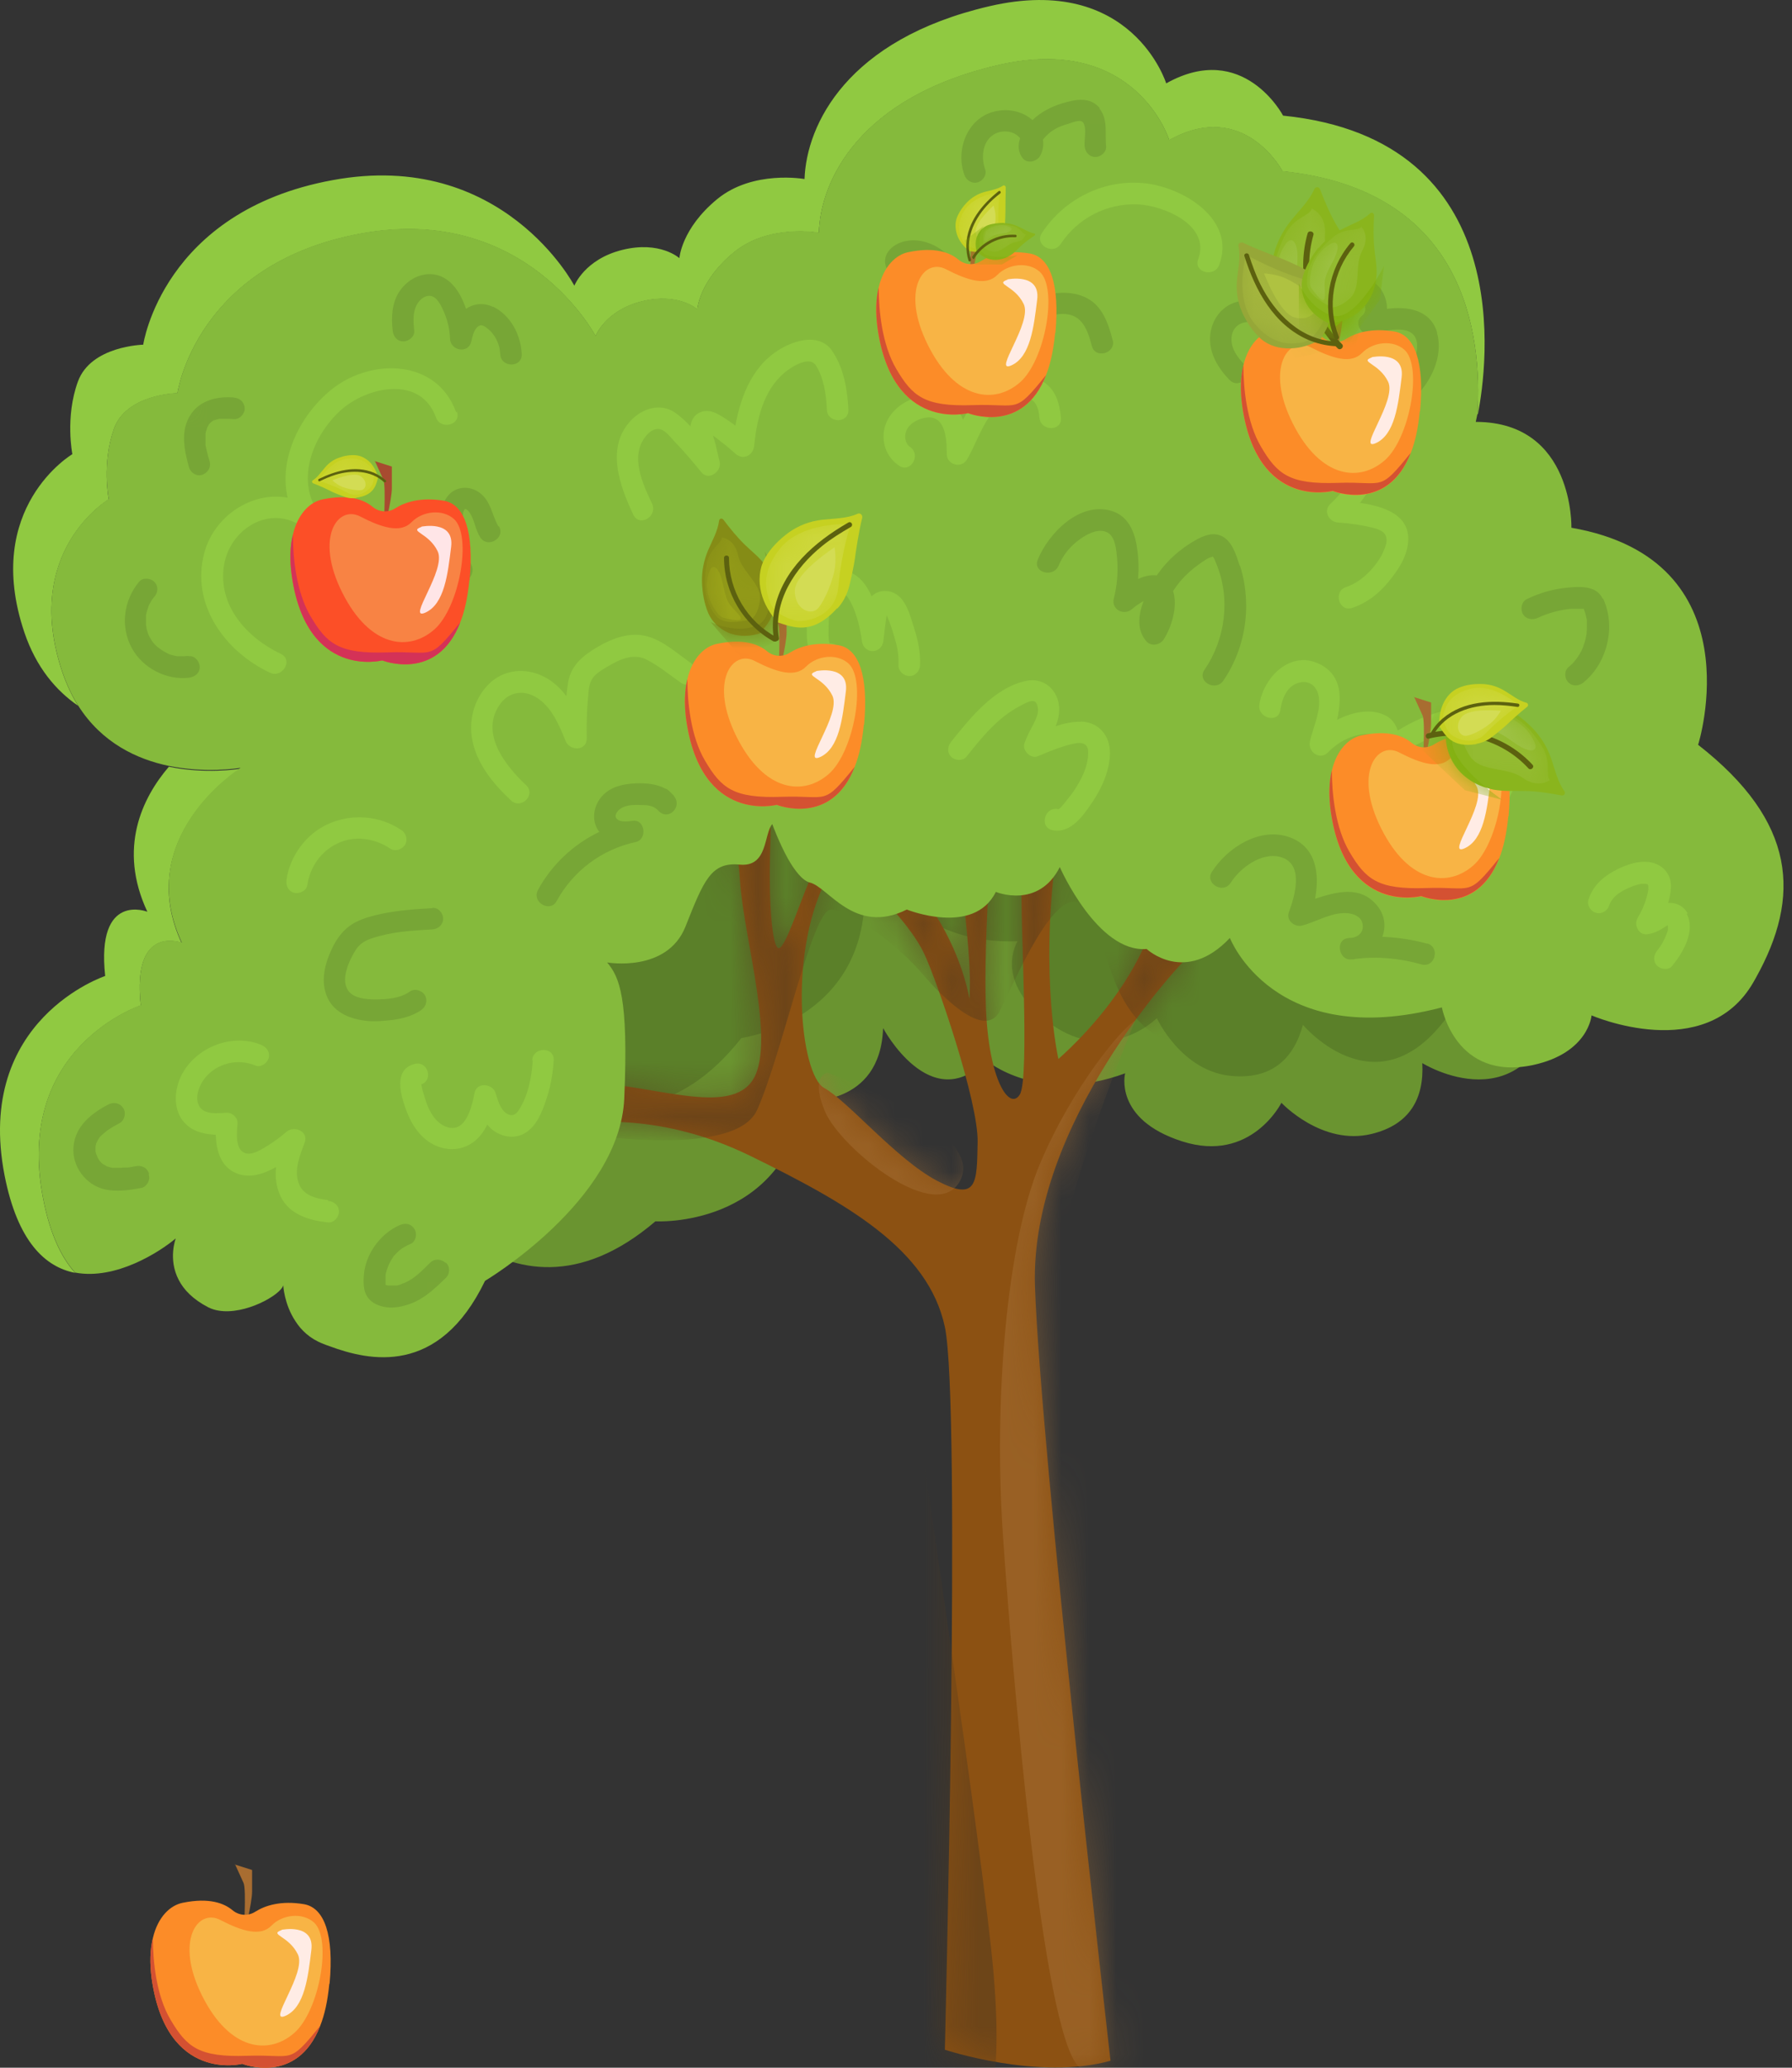 <svg width="65" height="75" viewBox="0 0 65 75" fill="none" xmlns="http://www.w3.org/2000/svg">
<rect x="0" y="0" width="65" height="75" fill="#333333" stroke="none"/>
<path d="M14.364 42.16C14.364 42.16 18.233 49.029 23.773 44.3C23.773 44.3 28.362 44.57 29.192 39.93C29.192 39.93 31.932 40.16 32.032 37.291C32.032 37.291 33.762 40.53 35.771 38.461C35.771 38.461 37.671 40.09 40.811 38.931C40.811 38.931 40.381 40.6 42.881 41.4C45.38 42.2 46.48 40 46.48 40C46.48 40 47.95 41.57 49.75 41.13C51.12 40.8 51.66 39.86 51.59 38.561C51.59 38.561 55.389 40.93 56.589 36.191C57.789 31.451 53.849 28.082 53.849 28.082L26.492 25.582L14.364 42.16Z" fill="#6A9430"/>
<path d="M10.794 28.912C10.794 28.912 12.304 36.651 19.053 33.891C19.053 33.891 23.323 35.591 25.573 31.441C25.573 31.441 28.092 32.521 29.092 29.831C29.092 29.831 29.722 33.451 32.272 32.111C32.272 32.111 33.562 34.261 36.911 34.141C36.911 34.141 35.971 35.591 38.101 37.131C40.231 38.67 41.961 36.931 41.961 36.931C41.961 36.931 42.861 38.891 44.71 39.03C46.11 39.14 46.92 38.431 47.26 37.171C47.26 37.171 50.13 40.61 52.76 36.491C55.389 32.371 52.709 27.932 52.709 27.932L27.522 16.963L10.804 28.892L10.794 28.912Z" fill="#5B8029"/>
<path d="M17.253 37.371C17.253 37.371 22.383 43.37 26.892 37.651C26.892 37.651 31.442 37.031 31.362 32.311C31.362 32.311 34.092 32.011 33.632 29.182C33.632 29.182 35.961 32.021 37.521 29.602C37.521 29.602 39.701 30.841 42.551 29.082C42.551 29.082 42.451 30.801 45.06 31.101C47.67 31.401 48.32 29.032 48.32 29.032C48.32 29.032 50.07 30.291 51.75 29.512C53.029 28.922 53.369 27.902 53.049 26.632C53.049 26.632 57.239 28.222 57.499 23.342C57.759 18.463 53.249 15.913 53.249 15.913L25.922 18.743L17.233 37.351L17.253 37.371Z" fill="#5B8029"/>
<path d="M20.793 40.79C20.793 40.79 23.663 40.19 27.202 41.92C30.742 43.65 33.672 45.32 34.272 48.13C34.871 50.929 34.272 74.347 34.272 74.347C34.272 74.347 37.671 75.477 40.281 74.747C40.281 74.747 37.741 52.599 37.541 46.66C37.341 40.72 42.88 34.921 42.88 34.921L43.211 33.051H41.881C41.881 33.051 42.061 33.191 41.381 34.581C40.701 35.971 39.591 37.341 38.391 38.411C38.391 38.411 37.721 35.511 38.291 31.101C38.861 26.692 36.761 29.432 36.761 29.432C36.761 29.432 37.131 31.101 37.061 32.131C36.991 33.161 37.361 39.1 36.991 39.7C36.621 40.3 35.861 39.2 35.761 36.531C35.661 33.861 36.061 29.262 36.061 29.262L34.492 29.392C34.492 29.392 35.321 34.461 35.161 36.231C35.161 36.231 34.991 35.031 34.161 33.561C33.332 32.091 32.222 31.861 32.222 31.861L31.822 32.391C31.822 32.391 33.052 33.591 33.522 34.591C33.992 35.591 35.491 39.96 35.461 41.43C35.431 42.9 35.461 43.6 33.992 42.83C32.522 42.06 30.752 39.93 29.892 39.461C29.032 38.99 28.522 34.391 30.122 31.621C31.722 28.852 29.252 28.922 29.252 28.922C29.252 28.922 29.882 30.721 29.422 31.791C28.962 32.861 28.492 34.361 28.252 34.391C28.012 34.421 27.852 32.691 27.952 30.352C28.052 28.012 25.912 27.382 25.912 27.382C25.912 27.382 26.712 29.852 26.842 31.951C26.972 34.051 28.212 38.021 27.242 39.261C26.272 40.5 23.373 39.23 21.003 39.261C18.633 39.291 20.783 40.78 20.783 40.78L20.793 40.79Z" fill="#8C5112"/>
<mask id="mask0_181_16306" style="mask-type:luminance" maskUnits="userSpaceOnUse" x="19" y="27" width="25" height="48">
<path d="M20.793 40.79C20.793 40.79 23.663 40.19 27.202 41.92C30.742 43.65 33.672 45.32 34.272 48.13C34.871 50.929 34.272 74.347 34.272 74.347C34.272 74.347 37.671 75.477 40.281 74.747C40.281 74.747 37.741 52.599 37.541 46.66C37.341 40.72 42.88 34.921 42.88 34.921L43.211 33.051H41.881C41.881 33.051 42.061 33.191 41.381 34.581C40.701 35.971 39.591 37.341 38.391 38.411C38.391 38.411 37.721 35.511 38.291 31.101C38.861 26.692 36.761 29.432 36.761 29.432C36.761 29.432 37.131 31.101 37.061 32.131C36.991 33.161 37.361 39.1 36.991 39.7C36.621 40.3 35.861 39.2 35.761 36.531C35.661 33.861 36.061 29.262 36.061 29.262L34.492 29.392C34.492 29.392 35.321 34.461 35.161 36.231C35.161 36.231 34.991 35.031 34.161 33.561C33.332 32.091 32.222 31.861 32.222 31.861L31.822 32.391C31.822 32.391 33.052 33.591 33.522 34.591C33.992 35.591 35.491 39.96 35.461 41.43C35.431 42.9 35.461 43.6 33.992 42.83C32.522 42.06 30.752 39.93 29.892 39.461C29.032 38.99 28.522 34.391 30.122 31.621C31.722 28.852 29.252 28.922 29.252 28.922C29.252 28.922 29.882 30.721 29.422 31.791C28.962 32.861 28.492 34.361 28.252 34.391C28.012 34.421 27.852 32.691 27.952 30.352C28.052 28.012 25.912 27.382 25.912 27.382C25.912 27.382 26.712 29.852 26.842 31.951C26.972 34.051 28.212 38.021 27.242 39.261C26.272 40.5 23.373 39.23 21.003 39.261C18.633 39.291 20.783 40.78 20.783 40.78L20.793 40.79Z" fill="white"/>
</mask>
<g mask="url(#mask0_181_16306)">
<path opacity="0.44" d="M37.711 42.24C36.511 45.11 36.041 50.779 36.381 55.718C36.721 60.658 37.801 73.647 39.121 74.956C40.441 76.266 44.72 75.466 44.72 75.466C44.72 75.466 37.651 47.909 38.711 44.11C39.771 40.31 41.181 37.02 41.181 37.02C40.751 37.221 38.911 39.38 37.711 42.24Z" fill="#A8743C"/>
<path opacity="0.44" d="M30.022 38.91C30.022 38.91 29.372 38.98 29.922 40.31C30.472 41.64 34.062 44.56 34.862 42.75C35.662 40.94 30.022 38.91 30.022 38.91Z" fill="#A8743C"/>
<path opacity="0.55" d="M24.402 36.22L18.393 38.79L19.743 40.92C19.743 40.92 26.562 42.26 27.462 40.26C28.362 38.26 29.462 33.021 30.132 32.991C30.802 32.961 32.602 34.321 33.401 35.26C34.201 36.2 35.741 37.73 36.271 36.66C36.801 35.59 38.311 32.021 39.241 32.821C40.171 33.621 40.041 36.16 41.74 37.42C43.44 38.68 47.78 36.02 47.08 32.651C46.38 29.281 39.841 25.642 37.841 25.312C35.841 24.982 23.063 25.741 23.063 25.741L24.392 36.22H24.402Z" fill="#543A1E"/>
<path opacity="0.55" d="M33.142 50.539C33.142 50.539 35.691 67.457 36.041 71.607C36.391 75.756 35.791 76.856 35.391 76.806C34.991 76.756 30.792 74.956 30.792 74.956L33.142 50.539Z" fill="#543A1E"/>
</g>
<path d="M6.595 34.201C6.595 34.201 4.785 33.491 5.105 36.471C5.105 36.471 0.495 37.99 1.565 43.48C1.815 44.77 2.235 45.63 2.725 46.169C1.635 45.959 0.635 45.03 0.165 42.63C-0.935 36.971 3.815 35.401 3.815 35.401C3.485 32.331 5.345 33.071 5.345 33.071C4.265 30.761 5.165 28.931 6.125 27.811C7.454 28.081 8.604 27.901 8.724 27.881C8.534 28.002 4.835 30.441 6.595 34.221V34.201Z" fill="#90C941"/>
<path d="M53.589 15.023C53.769 12.103 53.139 6.894 46.52 6.214C46.52 6.214 45.13 3.564 42.411 5.084C42.411 5.084 41.211 1.204 36.201 2.364C31.182 3.524 29.762 6.544 29.702 8.444C29.702 8.444 27.882 8.114 26.622 9.154C25.363 10.183 25.293 11.223 25.293 11.223C25.293 11.223 24.613 10.603 23.283 10.933C21.953 11.263 21.603 12.193 21.603 12.193C21.603 12.193 19.083 7.374 13.094 8.474C7.105 9.574 6.435 14.263 6.435 14.263C6.435 14.263 4.585 14.293 4.135 15.553C3.685 16.813 3.945 18.113 3.945 18.113C3.945 18.113 0.775 19.992 2.265 24.392C2.425 24.852 2.615 25.252 2.835 25.602C2.035 25.052 1.315 24.212 0.885 22.942C-0.645 18.402 2.625 16.473 2.625 16.473C2.625 16.473 2.355 15.133 2.825 13.843C3.295 12.543 5.195 12.503 5.195 12.503C5.195 12.503 5.895 7.664 12.064 6.534C18.233 5.394 20.833 10.363 20.833 10.363C20.833 10.363 21.203 9.404 22.573 9.064C23.943 8.724 24.643 9.364 24.643 9.364C24.643 9.364 24.713 8.294 26.012 7.224C27.312 6.154 29.182 6.494 29.182 6.494C29.252 4.524 30.722 1.424 35.891 0.225C41.061 -0.975 42.301 3.024 42.301 3.024C45.1 1.454 46.54 4.194 46.54 4.194C55.129 5.064 53.929 13.363 53.609 15.013L53.589 15.023Z" fill="#90C941"/>
<path d="M61.599 27.001C61.599 27.001 63.708 20.312 56.999 19.142C56.999 19.142 57.099 15.333 53.569 15.303H53.529C53.529 15.303 53.55 15.203 53.59 15.013C53.77 12.093 53.14 6.884 46.52 6.204C46.52 6.204 45.13 3.554 42.411 5.074C42.411 5.074 41.211 1.194 36.201 2.354C31.182 3.514 29.762 6.534 29.702 8.433C29.702 8.433 27.882 8.104 26.622 9.143C25.363 10.173 25.293 11.213 25.293 11.213C25.293 11.213 24.613 10.593 23.283 10.923C21.953 11.253 21.603 12.183 21.603 12.183C21.603 12.183 19.083 7.364 13.094 8.463C7.105 9.563 6.435 14.253 6.435 14.253C6.435 14.253 4.585 14.283 4.135 15.543C3.685 16.802 3.945 18.102 3.945 18.102C3.945 18.102 0.775 19.982 2.265 24.382C2.425 24.842 2.615 25.242 2.835 25.592C3.695 26.951 4.975 27.541 6.125 27.781C7.455 28.051 8.605 27.871 8.725 27.851C8.535 27.971 4.835 30.411 6.595 34.191C6.595 34.191 4.785 33.481 5.105 36.46C5.105 36.46 0.495 37.98 1.565 43.47C1.815 44.759 2.235 45.619 2.725 46.159C4.195 46.439 5.795 45.409 6.375 44.919C6.375 44.919 6.085 45.669 6.485 46.429C6.665 46.779 6.995 47.129 7.555 47.419C7.675 47.479 7.805 47.519 7.935 47.539C8.894 47.699 10.184 46.969 10.274 46.619C10.274 46.619 10.304 47.299 10.714 47.919C10.924 48.249 11.244 48.559 11.714 48.739C11.784 48.769 11.864 48.799 11.954 48.829C13.384 49.359 15.914 49.939 17.593 46.459C17.593 46.459 22.473 43.56 22.643 39.85C22.803 36.15 22.463 35.441 22.023 34.91C22.023 34.91 24.193 35.291 24.863 33.611C25.533 31.921 25.793 31.261 26.832 31.361C27.862 31.461 27.702 30.241 28.012 29.891C28.012 29.891 28.252 30.551 28.572 31.131C28.812 31.561 29.102 31.941 29.372 32.011C30.042 32.161 30.992 33.941 32.892 32.991C32.892 32.991 35.322 33.971 36.121 32.351C36.121 32.351 37.661 32.991 38.441 31.451C38.441 31.451 39.811 34.571 41.591 34.421C41.591 34.421 42.991 35.74 44.611 34.021C44.611 34.021 46.2 38.14 52.3 36.54C52.3 36.54 52.79 39.23 55.609 38.63C57.629 38.19 57.729 36.83 57.729 36.83C57.729 36.83 61.869 38.63 63.598 35.63C63.628 35.581 63.658 35.52 63.688 35.471C65.328 32.531 65.178 29.811 61.589 27.011L61.599 27.001Z" fill="#85BA3C"/>
<mask id="mask1_181_16306" style="mask-type:luminance" maskUnits="userSpaceOnUse" x="1" y="2" width="64" height="48">
<path d="M61.599 27.001C61.599 27.001 63.708 20.312 56.999 19.142C56.999 19.142 57.099 15.333 53.569 15.303H53.529C53.529 15.303 53.55 15.203 53.59 15.013C53.77 12.093 53.14 6.884 46.52 6.204C46.52 6.204 45.13 3.554 42.411 5.074C42.411 5.074 41.211 1.194 36.201 2.354C31.182 3.514 29.762 6.534 29.702 8.433C29.702 8.433 27.882 8.104 26.622 9.143C25.363 10.173 25.293 11.213 25.293 11.213C25.293 11.213 24.613 10.593 23.283 10.923C21.953 11.253 21.603 12.183 21.603 12.183C21.603 12.183 19.083 7.364 13.094 8.463C7.105 9.563 6.435 14.253 6.435 14.253C6.435 14.253 4.585 14.283 4.135 15.543C3.685 16.802 3.945 18.102 3.945 18.102C3.945 18.102 0.775 19.982 2.265 24.382C2.425 24.842 2.615 25.242 2.835 25.592C3.695 26.951 4.975 27.541 6.125 27.781C7.455 28.051 8.605 27.871 8.725 27.851C8.535 27.971 4.835 30.411 6.595 34.191C6.595 34.191 4.785 33.481 5.105 36.46C5.105 36.46 0.495 37.98 1.565 43.47C1.815 44.759 2.235 45.619 2.725 46.159C4.195 46.439 5.795 45.409 6.375 44.919C6.375 44.919 6.085 45.669 6.485 46.429C6.665 46.779 6.995 47.129 7.555 47.419C7.675 47.479 7.805 47.519 7.935 47.539C8.894 47.699 10.184 46.969 10.274 46.619C10.274 46.619 10.304 47.299 10.714 47.919C10.924 48.249 11.244 48.559 11.714 48.739C11.784 48.769 11.864 48.799 11.954 48.829C13.384 49.359 15.914 49.939 17.593 46.459C17.593 46.459 22.473 43.56 22.643 39.85C22.803 36.15 22.463 35.441 22.023 34.91C22.023 34.91 24.193 35.291 24.863 33.611C25.533 31.921 25.793 31.261 26.832 31.361C27.862 31.461 27.702 30.241 28.012 29.891C28.012 29.891 28.252 30.551 28.572 31.131C28.812 31.561 29.102 31.941 29.372 32.011C30.042 32.161 30.992 33.941 32.892 32.991C32.892 32.991 35.322 33.971 36.121 32.351C36.121 32.351 37.661 32.991 38.441 31.451C38.441 31.451 39.811 34.571 41.591 34.421C41.591 34.421 42.991 35.74 44.611 34.021C44.611 34.021 46.2 38.14 52.3 36.54C52.3 36.54 52.79 39.23 55.609 38.63C57.629 38.19 57.729 36.83 57.729 36.83C57.729 36.83 61.869 38.63 63.598 35.63C63.628 35.581 63.658 35.52 63.688 35.471C65.328 32.531 65.178 29.811 61.589 27.011L61.599 27.001Z" fill="white"/>
</mask>
<g mask="url(#mask1_181_16306)">
<path d="M16.544 14.952C15.854 13.033 13.514 12.982 12.084 14.082C10.924 14.982 10.094 16.602 10.434 18.052C9.144 17.812 7.774 18.712 7.414 20.042C6.905 21.912 8.154 23.631 9.794 24.401C10.244 24.611 10.644 23.941 10.194 23.721C8.964 23.141 7.894 21.971 8.124 20.512C8.334 19.172 9.814 18.262 11.004 19.132C11.324 19.362 11.754 18.912 11.544 18.592C10.724 17.382 11.354 15.812 12.334 14.902C13.274 14.032 15.254 13.582 15.814 15.142C15.983 15.612 16.744 15.412 16.573 14.932L16.544 14.952Z" fill="#90C941"/>
<path d="M25.093 24.071C24.593 23.731 24.073 23.241 23.473 23.081C22.853 22.911 22.213 23.151 21.683 23.461C21.173 23.761 20.723 24.111 20.613 24.721C20.583 24.891 20.563 25.071 20.543 25.251C20.333 24.971 20.083 24.731 19.763 24.561C19.063 24.191 18.233 24.271 17.683 24.861C17.183 25.391 16.993 26.151 17.133 26.851C17.303 27.721 17.903 28.441 18.533 29.031C18.903 29.381 19.453 28.821 19.083 28.481C18.333 27.771 17.403 26.611 18.123 25.561C18.433 25.111 18.943 25.011 19.413 25.271C19.993 25.601 20.273 26.281 20.513 26.871C20.663 27.251 21.293 27.251 21.283 26.771C21.273 26.271 21.283 25.771 21.333 25.271C21.353 25.031 21.363 24.761 21.523 24.561C21.663 24.391 21.893 24.261 22.083 24.151C22.483 23.911 22.983 23.691 23.443 23.921C23.883 24.141 24.293 24.481 24.693 24.761C25.113 25.051 25.503 24.371 25.093 24.081V24.071Z" fill="#90C941"/>
<path d="M11.905 43.53C11.485 43.48 10.995 43.37 10.835 42.92C10.655 42.43 10.885 41.89 11.055 41.43C11.195 41.03 10.665 40.82 10.395 41.05C10.165 41.25 9.915 41.43 9.655 41.59C9.445 41.71 9.135 41.92 8.875 41.82C8.515 41.68 8.595 41.04 8.615 40.75C8.635 40.55 8.425 40.35 8.225 40.36C7.905 40.38 7.365 40.45 7.205 40.08C7.065 39.77 7.235 39.35 7.435 39.1C7.875 38.56 8.625 38.38 9.265 38.65C9.465 38.73 9.695 38.56 9.745 38.38C9.805 38.15 9.665 37.98 9.475 37.9C8.465 37.48 7.215 37.94 6.655 38.87C6.365 39.35 6.255 40.03 6.555 40.54C6.835 41 7.325 41.14 7.825 41.16C7.845 41.73 8.005 42.33 8.585 42.56C9.055 42.75 9.555 42.59 10.015 42.33C9.975 42.69 10.015 43.06 10.185 43.41C10.515 44.07 11.235 44.27 11.905 44.34C12.115 44.36 12.295 44.14 12.295 43.95C12.295 43.72 12.115 43.58 11.905 43.56V43.53Z" fill="#90C941"/>
<path d="M14.544 30.101C13.764 29.571 12.724 29.501 11.874 29.901C11.094 30.261 10.514 31.061 10.394 31.901C10.364 32.111 10.444 32.321 10.664 32.381C10.844 32.431 11.114 32.321 11.144 32.111C11.244 31.461 11.624 30.891 12.224 30.601C12.844 30.291 13.594 30.401 14.154 30.781C14.334 30.901 14.584 30.811 14.694 30.641C14.804 30.451 14.724 30.221 14.554 30.101H14.544Z" fill="#90C941"/>
<path d="M37.802 13.792C37.392 13.552 36.862 13.512 36.412 13.682C35.672 13.962 35.282 14.572 34.932 15.222C34.872 15.072 34.782 14.922 34.672 14.792C34.282 14.352 33.682 14.262 33.142 14.452C32.652 14.622 32.212 15.002 32.082 15.532C31.962 16.062 32.162 16.592 32.612 16.892C33.032 17.172 33.422 16.502 33.012 16.212C32.832 16.092 32.792 15.822 32.872 15.632C32.972 15.372 33.252 15.222 33.512 15.162C34.302 14.982 34.342 15.932 34.342 16.472C34.342 16.862 34.872 17.002 35.072 16.672C35.472 15.992 35.702 15.092 36.362 14.612C36.612 14.432 36.902 14.332 37.212 14.412C37.582 14.502 37.672 14.792 37.702 15.152C37.752 15.652 38.532 15.652 38.482 15.152C38.432 14.612 38.292 14.112 37.802 13.822V13.792Z" fill="#90C941"/>
<path d="M54.359 25.77C53.139 25.46 51.79 25.81 50.7 26.5C50.63 26.28 50.49 26.07 50.27 25.96C49.74 25.68 49.07 25.82 48.5 26.11C48.66 25.34 48.7 24.54 47.91 24.11C46.84 23.541 45.84 24.54 45.68 25.55C45.6 26.04 46.36 26.26 46.44 25.76C46.49 25.45 46.58 25.13 46.82 24.92C47.08 24.69 47.51 24.65 47.72 24.97C48.07 25.51 47.62 26.36 47.51 26.91C47.44 27.28 47.88 27.59 48.17 27.29C48.55 26.9 49.05 26.64 49.6 26.62C50.13 26.6 50.02 26.92 49.8 27.21C49.67 27.33 49.55 27.46 49.44 27.6C49.12 27.99 49.61 28.49 49.99 28.15C50.17 28 50.35 27.83 50.49 27.64C51.38 26.85 52.539 26.4 53.749 26.47C54.129 26.49 54.479 26.53 54.499 26.98C54.509 27.33 54.359 27.7 54.239 28.02C53.949 28.8 53.559 29.54 53.099 30.23C52.819 30.65 53.499 31.04 53.779 30.63C54.429 29.66 56.489 26.29 54.369 25.75L54.359 25.77Z" fill="#90C941"/>
<path d="M41.571 6.653C40.071 6.473 38.611 7.203 37.791 8.453C37.511 8.873 38.191 9.273 38.471 8.853C39.091 7.913 40.151 7.363 41.281 7.413C42.231 7.463 43.921 8.173 43.461 9.403C43.281 9.873 44.041 10.083 44.221 9.613C44.841 7.963 42.941 6.823 41.581 6.653H41.571Z" fill="#90C941"/>
<path d="M30.183 12.722C29.763 12.132 29.003 12.292 28.443 12.582C27.343 13.152 26.883 14.292 26.673 15.442C26.563 15.352 26.443 15.272 26.323 15.192C26.043 15.012 25.733 14.812 25.403 14.952C25.183 15.042 25.073 15.242 25.043 15.462C24.893 15.302 24.733 15.152 24.563 15.022C24.053 14.612 23.393 14.762 22.943 15.192C21.943 16.172 22.463 17.592 22.973 18.672C23.193 19.132 23.863 18.732 23.653 18.272C23.313 17.552 22.833 16.532 23.433 15.812C23.543 15.672 23.713 15.542 23.903 15.562C24.123 15.582 24.323 15.862 24.473 16.022C24.813 16.372 25.133 16.752 25.443 17.132C25.703 17.452 26.183 17.102 26.103 16.752C26.053 16.542 26.003 16.332 25.953 16.112C25.943 16.052 25.893 15.922 25.863 15.802C25.983 15.882 26.103 15.982 26.153 16.022C26.343 16.162 26.513 16.312 26.683 16.462C26.953 16.702 27.313 16.522 27.353 16.182C27.453 15.212 27.683 14.162 28.463 13.512C28.713 13.302 29.353 12.892 29.593 13.252C29.883 13.702 29.973 14.342 29.993 14.862C30.013 15.362 30.793 15.372 30.773 14.862C30.743 14.152 30.603 13.322 30.183 12.732V12.722Z" fill="#90C941"/>
<path d="M39.202 26.181C38.901 26.171 38.592 26.241 38.291 26.341C38.392 26.091 38.452 25.821 38.401 25.521C38.301 24.961 37.822 24.581 37.242 24.691C36.072 24.931 35.202 26.031 34.502 26.901C34.371 27.071 34.342 27.291 34.502 27.451C34.642 27.591 34.922 27.611 35.051 27.451C35.611 26.751 36.191 26.021 37.011 25.601C37.132 25.541 37.382 25.381 37.522 25.441C37.621 25.481 37.642 25.641 37.651 25.731C37.661 25.911 37.572 26.091 37.492 26.251C37.371 26.481 37.252 26.701 37.161 26.951C37.062 27.211 37.382 27.541 37.642 27.431C38.041 27.261 38.452 27.091 38.871 26.991C39.191 26.911 39.471 26.911 39.471 27.301C39.471 27.701 39.312 28.091 39.111 28.431C39.011 28.611 38.892 28.781 38.761 28.941C38.702 29.011 38.452 29.361 38.382 29.351C37.892 29.241 37.681 30.001 38.172 30.111C38.842 30.251 39.301 29.571 39.632 29.081C39.981 28.561 40.252 27.941 40.261 27.311C40.261 26.681 39.861 26.201 39.221 26.171L39.202 26.181Z" fill="#90C941"/>
<path d="M49.33 18.242C49.53 17.982 49.71 17.712 49.86 17.422C50.12 16.912 50.33 16.322 50.1 15.762C49.59 14.512 47.82 15.172 46.93 15.592C46.48 15.812 46.87 16.482 47.33 16.272C47.74 16.072 48.17 15.942 48.62 15.872C48.96 15.822 49.35 15.762 49.42 16.202C49.48 16.592 49.21 17.022 49.02 17.342C48.81 17.692 48.55 18.002 48.25 18.282C47.99 18.532 48.2 18.932 48.53 18.952C48.97 18.982 49.4 19.042 49.83 19.152C50.18 19.242 50.38 19.402 50.26 19.792C50.07 20.412 49.45 21.092 48.83 21.292C48.35 21.442 48.56 22.202 49.04 22.052C49.56 21.882 49.99 21.552 50.34 21.132C50.68 20.722 51.01 20.252 51.07 19.712C51.19 18.692 50.23 18.372 49.34 18.242H49.33Z" fill="#90C941"/>
<path d="M61.219 33.139C61.079 32.869 60.799 32.729 60.509 32.749C60.559 32.569 60.599 32.389 60.609 32.199C60.639 31.659 60.239 31.279 59.709 31.259C59.289 31.239 58.859 31.419 58.499 31.619C58.089 31.849 57.759 32.179 57.619 32.629C57.549 32.829 57.699 33.059 57.889 33.109C58.099 33.169 58.309 33.039 58.369 32.839C58.399 32.739 58.469 32.639 58.549 32.549C58.649 32.439 58.719 32.399 58.849 32.319C58.989 32.239 59.109 32.189 59.239 32.139C59.299 32.119 59.369 32.099 59.429 32.079C59.459 32.079 59.499 32.059 59.529 32.059C59.529 32.059 59.569 32.059 59.579 32.059C59.609 32.059 59.649 32.059 59.679 32.059C59.689 32.059 59.699 32.059 59.699 32.059C59.719 32.059 59.749 32.069 59.769 32.079C59.769 32.079 59.769 32.099 59.789 32.129C59.789 32.089 59.789 32.209 59.789 32.209C59.789 32.249 59.789 32.239 59.789 32.269C59.729 32.639 59.589 32.979 59.399 33.299C59.259 33.539 59.429 33.919 59.739 33.889C59.989 33.859 60.179 33.759 60.379 33.629C60.419 33.599 60.459 33.579 60.499 33.559C60.499 33.589 60.499 33.629 60.499 33.639C60.499 33.659 60.499 33.679 60.499 33.679C60.499 33.699 60.499 33.709 60.499 33.729C60.489 33.769 60.479 33.819 60.459 33.859C60.379 34.079 60.259 34.299 60.109 34.479C59.979 34.649 59.949 34.869 60.109 35.029C60.249 35.169 60.529 35.199 60.659 35.029C61.049 34.549 61.509 33.769 61.179 33.139H61.219Z" fill="#90C941"/>
<path d="M19.324 38.47C19.284 39.07 19.154 39.76 18.814 40.27C18.694 40.45 18.554 40.51 18.364 40.38C18.134 40.22 18.054 39.89 17.974 39.64C17.864 39.3 17.294 39.24 17.214 39.64C17.114 40.15 16.884 41.18 16.134 40.85C15.844 40.72 15.664 40.45 15.534 40.17C15.464 40.01 15.414 39.84 15.364 39.67C15.344 39.6 15.314 39.52 15.304 39.44C15.294 39.4 15.284 39.37 15.284 39.33C15.724 39.18 15.524 38.47 15.044 38.59C14.314 38.77 14.504 39.59 14.674 40.1C14.854 40.64 15.124 41.15 15.624 41.46C16.104 41.75 16.704 41.77 17.164 41.43C17.394 41.26 17.554 41.04 17.674 40.79C17.734 40.86 17.794 40.93 17.874 40.99C18.234 41.26 18.724 41.33 19.104 41.06C19.474 40.8 19.654 40.35 19.794 39.94C19.964 39.46 20.054 38.96 20.084 38.46C20.114 37.96 19.334 37.96 19.304 38.46L19.324 38.47Z" fill="#90C941"/>
<path d="M33.162 22.802C33.042 22.422 32.922 21.922 32.622 21.642C32.332 21.372 31.882 21.362 31.612 21.632C31.612 21.632 31.612 21.632 31.612 21.622C31.442 21.222 31.122 20.792 30.662 20.712C30.172 20.622 29.742 20.912 29.532 21.352C29.312 21.792 29.272 22.312 29.262 22.792C29.262 23.092 29.262 23.442 29.402 23.712C29.562 24.012 29.882 24.162 30.212 24.092C30.422 24.052 30.542 23.802 30.482 23.612C30.432 23.422 30.262 23.332 30.082 23.332V23.312C30.062 23.232 30.052 23.132 30.052 23.042C30.052 22.792 30.052 22.542 30.082 22.292C30.102 22.112 30.132 21.932 30.202 21.772C30.242 21.662 30.332 21.542 30.402 21.502C30.412 21.502 30.472 21.472 30.492 21.472C30.542 21.472 30.582 21.492 30.622 21.532C30.742 21.622 30.832 21.782 30.902 21.932C31.092 22.332 31.202 22.802 31.262 23.242C31.322 23.742 31.982 23.742 32.042 23.242C32.082 22.932 32.112 22.622 32.162 22.312C32.162 22.332 32.182 22.352 32.182 22.362C32.302 22.632 32.392 22.932 32.472 23.212C32.562 23.512 32.602 23.812 32.592 24.132C32.582 24.342 32.782 24.522 32.982 24.522C33.202 24.522 33.362 24.342 33.372 24.132C33.392 23.682 33.302 23.232 33.162 22.802Z" fill="#90C941"/>
<path d="M18.084 19.102C17.834 18.682 17.824 18.192 17.394 17.872C17.004 17.582 16.454 17.642 16.184 18.072C15.954 18.442 15.994 18.922 16.024 19.332C16.044 19.542 16.074 19.752 16.114 19.962C16.014 19.942 15.914 19.932 15.814 19.922C15.354 19.902 14.774 19.962 14.464 20.322C14.234 20.582 14.164 20.952 14.214 21.302C13.914 21.282 13.634 21.342 13.414 21.562C13.074 21.912 13.234 22.412 13.484 22.752C13.754 23.122 14.134 23.382 14.574 23.502C15.064 23.642 15.264 22.882 14.784 22.742C14.564 22.682 14.384 22.572 14.224 22.412C14.154 22.342 14.094 22.252 14.044 22.162C14.044 22.142 14.024 22.122 14.014 22.102C14.054 22.102 14.164 22.092 14.204 22.102C14.324 22.122 14.444 22.152 14.554 22.202C14.704 22.252 14.844 22.332 14.974 22.422C15.074 22.502 15.184 22.582 15.284 22.652C15.644 22.912 16.084 22.332 15.764 22.032C15.664 21.942 15.544 21.842 15.404 21.752C15.274 21.642 15.144 21.522 15.064 21.372C14.974 21.222 14.924 20.972 15.064 20.822C15.214 20.662 15.654 20.682 15.854 20.692C16.104 20.712 16.324 20.792 16.484 20.982C16.794 21.332 17.284 20.882 17.104 20.502C16.964 20.202 16.884 19.862 16.834 19.532C16.794 19.252 16.744 18.922 16.794 18.642C16.794 18.592 16.814 18.542 16.834 18.502C16.844 18.482 16.864 18.462 16.864 18.462C16.944 18.462 17.014 18.562 17.054 18.622C17.214 18.882 17.244 19.212 17.414 19.482C17.674 19.912 18.354 19.522 18.094 19.082L18.084 19.102Z" fill="#77A636"/>
<path d="M6.825 23.792C6.745 23.792 6.665 23.812 6.585 23.802C6.545 23.802 6.505 23.802 6.465 23.802C6.445 23.802 6.445 23.802 6.435 23.802C6.435 23.802 6.435 23.802 6.425 23.802C6.355 23.792 6.285 23.772 6.205 23.752C6.165 23.742 6.125 23.722 6.095 23.712C6.155 23.732 6.045 23.682 6.045 23.682C5.905 23.612 5.795 23.532 5.705 23.462C5.655 23.412 5.595 23.362 5.555 23.302C5.545 23.282 5.535 23.282 5.535 23.282C5.535 23.282 5.535 23.282 5.515 23.252C5.495 23.222 5.475 23.182 5.455 23.152C5.375 23.022 5.355 22.952 5.315 22.792C5.315 22.762 5.305 22.722 5.295 22.682C5.295 22.672 5.295 22.602 5.295 22.602C5.295 22.522 5.295 22.442 5.295 22.352C5.295 22.312 5.295 22.282 5.325 22.192C5.345 22.122 5.365 22.042 5.395 21.972C5.395 21.962 5.395 21.952 5.405 21.942C5.405 21.942 5.405 21.932 5.425 21.912C5.445 21.872 5.465 21.842 5.485 21.802C5.505 21.762 5.525 21.732 5.555 21.702C5.595 21.642 5.545 21.702 5.595 21.652C5.735 21.492 5.755 21.262 5.595 21.102C5.455 20.962 5.175 20.942 5.045 21.102C4.485 21.772 4.355 22.732 4.785 23.512C5.175 24.232 6.045 24.682 6.855 24.582C7.065 24.552 7.245 24.422 7.245 24.192C7.245 24.002 7.065 23.772 6.855 23.802L6.825 23.792Z" fill="#77A636"/>
<path d="M17.884 11.133C17.554 10.973 17.194 11.003 16.904 11.203C16.684 10.553 16.284 9.963 15.614 9.943C15.164 9.933 14.744 10.193 14.494 10.563C14.214 10.973 14.184 11.513 14.244 11.993C14.264 12.203 14.404 12.383 14.634 12.383C14.824 12.383 15.054 12.203 15.024 11.993C14.994 11.683 14.964 11.343 15.114 11.063C15.204 10.883 15.404 10.703 15.614 10.733C15.854 10.763 16.004 11.093 16.094 11.293C16.234 11.613 16.314 11.953 16.324 12.293C16.344 12.723 16.984 12.843 17.094 12.393C17.134 12.223 17.174 12.003 17.304 11.873C17.424 11.753 17.524 11.793 17.654 11.893C17.954 12.113 18.134 12.483 18.144 12.843C18.164 13.343 18.944 13.353 18.924 12.843C18.894 12.153 18.524 11.433 17.884 11.123V11.133Z" fill="#77A636"/>
<path d="M8.525 14.422C7.915 14.362 7.255 14.502 6.905 15.052C6.535 15.632 6.685 16.332 6.855 16.952C6.915 17.152 7.135 17.292 7.335 17.222C7.535 17.152 7.665 16.952 7.605 16.742C7.565 16.612 7.525 16.472 7.495 16.332C7.485 16.272 7.465 16.212 7.455 16.142C7.455 16.142 7.455 16.132 7.455 16.122C7.455 16.122 7.455 16.112 7.455 16.092C7.455 16.062 7.455 16.032 7.455 16.002C7.455 15.942 7.455 15.872 7.455 15.812C7.455 15.812 7.455 15.782 7.455 15.762C7.455 15.742 7.455 15.732 7.455 15.722C7.465 15.662 7.485 15.612 7.505 15.552C7.505 15.552 7.505 15.542 7.505 15.532C7.515 15.502 7.535 15.482 7.545 15.452C7.555 15.432 7.575 15.412 7.585 15.382C7.605 15.362 7.625 15.342 7.655 15.312C7.685 15.292 7.765 15.222 7.805 15.232C7.795 15.232 7.775 15.242 7.765 15.252C7.775 15.252 7.795 15.242 7.805 15.232C7.825 15.232 7.855 15.212 7.875 15.212C7.905 15.212 7.935 15.192 7.965 15.192C7.965 15.192 7.985 15.192 7.995 15.192C8.015 15.192 8.035 15.192 8.045 15.192C8.075 15.192 8.105 15.192 8.135 15.192C8.255 15.192 8.365 15.192 8.485 15.202C8.685 15.222 8.885 15.012 8.875 14.812C8.865 14.582 8.705 14.442 8.485 14.422H8.525Z" fill="#77A636"/>
<path d="M40.362 12.353C40.242 11.883 40.092 11.393 39.742 11.043C39.362 10.673 38.822 10.583 38.312 10.633C37.712 10.703 36.902 10.913 36.402 11.353C36.152 10.943 35.762 10.643 35.212 10.733C35.172 10.733 35.132 10.753 35.092 10.763C34.992 10.103 34.742 9.483 34.152 9.063C33.772 8.793 33.282 8.643 32.812 8.753C32.332 8.863 31.922 9.283 32.182 9.783C32.382 10.183 32.932 9.923 32.902 9.543C32.902 9.543 32.912 9.543 32.922 9.533C32.982 9.513 33.042 9.503 33.112 9.503C33.242 9.503 33.372 9.533 33.492 9.583C33.742 9.693 33.962 9.903 34.102 10.143C34.322 10.533 34.372 11.003 34.372 11.463C34.272 11.743 34.272 12.063 34.402 12.343C34.572 12.723 35.112 12.493 35.132 12.143C35.132 11.973 35.142 11.803 35.142 11.623C35.212 11.543 35.312 11.493 35.402 11.503C35.792 11.533 35.912 12.063 35.942 12.373C35.992 12.863 36.742 12.883 36.722 12.373C36.692 11.693 37.892 11.443 38.422 11.393C39.202 11.323 39.432 11.883 39.602 12.543C39.722 13.033 40.482 12.823 40.362 12.333V12.353Z" fill="#77A636"/>
<path d="M44.961 20.502C44.841 20.132 44.691 19.622 44.311 19.442C43.891 19.242 43.411 19.552 43.061 19.782C42.661 20.052 42.311 20.382 42.031 20.772C42.011 20.802 41.981 20.832 41.961 20.872C41.751 20.842 41.511 20.892 41.281 21.002C41.311 20.622 41.301 20.242 41.241 19.862C41.161 19.292 40.921 18.712 40.321 18.532C39.161 18.182 38.031 19.342 37.641 20.302C37.451 20.772 38.211 20.972 38.401 20.512C38.541 20.172 38.771 19.872 39.061 19.642C39.321 19.432 39.771 19.152 40.121 19.292C40.461 19.422 40.491 19.952 40.521 20.262C40.561 20.752 40.521 21.232 40.401 21.712C40.301 22.102 40.761 22.352 41.061 22.092C41.191 21.982 41.331 21.882 41.481 21.802C41.281 22.322 41.231 22.872 41.591 23.272C41.771 23.462 42.081 23.392 42.211 23.192C42.491 22.752 42.731 22.002 42.551 21.442C42.631 21.312 42.721 21.192 42.811 21.082C43.021 20.842 43.251 20.632 43.511 20.452C43.631 20.372 43.821 20.222 43.961 20.202C44.001 20.202 43.931 20.152 44.001 20.202C44.051 20.252 44.091 20.392 44.121 20.452C44.641 21.712 44.451 23.182 43.691 24.292C43.401 24.712 44.081 25.102 44.371 24.692C44.911 23.902 45.201 22.952 45.201 21.992C45.201 21.502 45.131 20.992 44.981 20.532L44.961 20.502Z" fill="#77A636"/>
<path d="M51.77 34.23C51.23 34.081 50.69 34.001 50.14 33.98C50.28 33.611 50.24 33.17 49.92 32.81C49.31 32.111 48.47 32.35 47.7 32.6C47.87 31.71 47.75 30.721 46.78 30.37C45.71 29.98 44.52 30.741 43.96 31.62C43.69 32.05 44.37 32.441 44.64 32.02C44.99 31.471 45.77 30.89 46.46 31.09C47.32 31.34 46.96 32.52 46.75 33.09C46.64 33.38 46.96 33.641 47.23 33.571C47.77 33.431 48.35 33.05 48.93 33.13C49.17 33.16 49.41 33.291 49.43 33.56C49.46 33.831 49.24 34.011 48.98 34.02C48.98 34.02 48.91 34.02 48.88 34.031C48.44 34.09 48.55 34.81 48.98 34.8C49.05 34.8 49.11 34.8 49.17 34.781C49.97 34.681 50.78 34.761 51.56 34.98C52.05 35.12 52.25 34.361 51.77 34.221V34.23Z" fill="#77A636"/>
<path d="M58.129 21.712C57.909 21.242 57.329 21.272 56.879 21.312C56.349 21.362 55.849 21.502 55.379 21.732C55.189 21.822 55.139 22.092 55.239 22.272C55.349 22.462 55.589 22.502 55.779 22.412C56.159 22.232 56.599 22.112 57.009 22.082C57.119 22.082 57.219 22.082 57.329 22.082C57.329 22.082 57.399 22.082 57.449 22.082C57.449 22.092 57.449 22.102 57.459 22.122C57.469 22.162 57.489 22.192 57.499 22.232C57.519 22.312 57.539 22.402 57.559 22.482C57.559 22.502 57.559 22.542 57.559 22.552C57.559 22.602 57.559 22.652 57.559 22.712C57.559 22.802 57.559 22.882 57.549 22.972C57.549 22.992 57.549 23.012 57.539 23.032C57.539 23.072 57.519 23.112 57.519 23.152C57.499 23.242 57.469 23.332 57.439 23.412C57.439 23.432 57.429 23.452 57.419 23.472C57.419 23.472 57.419 23.482 57.409 23.502C57.389 23.542 57.379 23.572 57.359 23.612C57.319 23.692 57.269 23.772 57.219 23.842C57.219 23.842 57.179 23.892 57.179 23.902C57.149 23.942 57.119 23.972 57.089 24.012C57.029 24.082 56.959 24.142 56.889 24.202C56.729 24.332 56.749 24.622 56.889 24.752C57.049 24.912 57.279 24.882 57.439 24.752C58.019 24.282 58.339 23.542 58.369 22.812C58.379 22.442 58.309 22.052 58.149 21.712H58.129Z" fill="#77A636"/>
<path d="M24.443 28.861C24.443 28.861 24.353 28.771 24.313 28.731C24.303 28.721 24.283 28.701 24.273 28.691C24.223 28.641 24.163 28.611 24.103 28.591C23.833 28.451 23.513 28.411 23.213 28.411C22.733 28.411 22.193 28.491 21.853 28.861C21.533 29.201 21.433 29.741 21.713 30.141C21.713 30.151 21.733 30.161 21.743 30.171C20.803 30.621 20.013 31.361 19.513 32.281C19.273 32.721 19.953 33.121 20.193 32.681C20.793 31.581 21.843 30.801 23.063 30.541C23.483 30.451 23.403 29.721 22.963 29.771C22.803 29.791 22.503 29.841 22.373 29.701C22.253 29.571 22.413 29.391 22.523 29.321C22.743 29.181 23.053 29.191 23.303 29.201C23.533 29.201 23.743 29.241 23.893 29.421C24.263 29.781 24.763 29.251 24.443 28.871V28.861Z" fill="#77A636"/>
<path d="M15.684 32.94C14.984 32.98 14.284 33.03 13.604 33.2C13.284 33.28 12.944 33.39 12.674 33.59C12.404 33.79 12.214 34.06 12.064 34.36C11.784 34.93 11.604 35.6 11.884 36.2C12.144 36.75 12.734 36.97 13.304 37.03C13.604 37.06 13.904 37.03 14.204 37C14.584 36.95 14.954 36.86 15.274 36.64C15.444 36.52 15.524 36.3 15.414 36.1C15.314 35.93 15.054 35.84 14.874 35.96C14.504 36.22 14.034 36.25 13.594 36.25C13.244 36.25 12.844 36.2 12.654 35.96C12.394 35.64 12.554 35.14 12.714 34.8C12.814 34.6 12.924 34.37 13.104 34.23C13.294 34.08 13.544 34.01 13.774 33.95C14.394 33.78 15.044 33.75 15.684 33.71C15.894 33.7 16.074 33.54 16.074 33.32C16.074 33.12 15.894 32.91 15.684 32.93V32.94Z" fill="#77A636"/>
<path d="M16.154 45.799C15.994 45.659 15.754 45.649 15.604 45.799C15.284 46.109 15.034 46.389 14.634 46.549C14.614 46.549 14.544 46.579 14.534 46.589C14.484 46.609 14.434 46.619 14.384 46.629C14.334 46.629 14.334 46.629 14.374 46.629C14.344 46.629 14.324 46.629 14.294 46.629C14.244 46.629 14.194 46.629 14.134 46.629C14.114 46.629 14.114 46.629 14.104 46.629C14.084 46.629 14.064 46.629 14.044 46.619C14.024 46.619 14.004 46.609 13.984 46.599C13.984 46.599 13.984 46.589 13.984 46.579C13.984 46.499 13.984 46.409 13.984 46.329C13.984 46.309 13.984 46.299 13.984 46.279C13.984 46.279 13.984 46.279 13.984 46.259C13.984 46.219 14.004 46.169 14.014 46.129C14.024 46.089 14.034 46.039 14.054 45.999C14.054 45.999 14.074 45.939 14.084 45.919C14.114 45.839 14.154 45.769 14.194 45.699C14.214 45.659 14.244 45.629 14.264 45.589C14.264 45.579 14.274 45.569 14.274 45.569C14.274 45.559 14.294 45.549 14.304 45.539C14.364 45.469 14.424 45.409 14.494 45.349C14.504 45.339 14.614 45.259 14.544 45.309C14.584 45.279 14.614 45.259 14.654 45.239C14.734 45.189 14.814 45.149 14.894 45.119C15.084 45.039 15.144 44.749 15.034 44.579C14.904 44.379 14.704 44.349 14.494 44.439C13.834 44.729 13.324 45.399 13.214 46.109C13.184 46.329 13.174 46.539 13.214 46.759C13.264 47.039 13.454 47.239 13.714 47.339C14.144 47.509 14.624 47.409 15.034 47.229C15.474 47.029 15.834 46.679 16.174 46.349C16.324 46.209 16.334 45.939 16.174 45.799H16.154Z" fill="#77A636"/>
<path d="M5.405 42.569C5.335 42.349 5.135 42.259 4.925 42.299C4.825 42.319 4.725 42.339 4.635 42.349C4.625 42.349 4.625 42.349 4.615 42.349C4.595 42.349 4.575 42.349 4.555 42.349C4.505 42.349 4.445 42.349 4.395 42.359C4.305 42.359 4.215 42.359 4.125 42.359C4.105 42.359 4.105 42.359 4.095 42.359C4.095 42.359 4.095 42.359 4.075 42.359C4.025 42.349 3.975 42.339 3.925 42.319C3.905 42.319 3.885 42.309 3.875 42.299C3.875 42.299 3.875 42.299 3.865 42.299C3.835 42.279 3.795 42.259 3.765 42.239C3.755 42.239 3.755 42.239 3.745 42.229C3.745 42.229 3.725 42.219 3.715 42.209C3.695 42.189 3.665 42.169 3.645 42.139C3.635 42.129 3.625 42.119 3.615 42.109C3.595 42.079 3.585 42.059 3.565 42.029C3.565 42.019 3.525 41.959 3.525 41.949C3.525 41.929 3.505 41.899 3.495 41.879C3.485 41.839 3.475 41.809 3.465 41.769C3.465 41.759 3.465 41.739 3.465 41.729C3.465 41.699 3.465 41.669 3.465 41.639C3.465 41.619 3.465 41.609 3.465 41.589C3.465 41.559 3.475 41.529 3.485 41.499C3.485 41.479 3.495 41.459 3.505 41.439C3.535 41.379 3.575 41.309 3.615 41.249C3.625 41.239 3.655 41.199 3.665 41.199C3.695 41.169 3.725 41.139 3.755 41.119C3.785 41.089 3.815 41.069 3.835 41.049L3.885 41.009C4.025 40.909 4.185 40.819 4.335 40.739C4.515 40.649 4.585 40.369 4.475 40.199C4.355 40.009 4.135 39.959 3.935 40.059C3.315 40.379 2.725 40.849 2.665 41.599C2.605 42.299 3.105 42.979 3.795 43.139C4.235 43.239 4.685 43.169 5.125 43.089C5.325 43.049 5.465 42.799 5.395 42.609L5.405 42.569Z" fill="#77A636"/>
<path d="M52.13 12.063C51.89 11.243 51.07 11.103 50.31 11.203C50.31 10.933 50.22 10.663 50.06 10.453C49.63 9.913 48.86 9.833 48.23 9.983C47.45 10.163 46.79 10.753 46.54 11.463C46.09 11.013 45.52 10.753 44.82 10.963C44.3 11.123 43.96 11.593 43.9 12.133C43.83 12.773 44.17 13.343 44.6 13.783C44.95 14.143 45.51 13.593 45.15 13.233C44.89 12.973 44.64 12.633 44.67 12.243C44.7 11.883 44.97 11.663 45.32 11.683C45.92 11.723 46.28 12.263 46.54 12.773C46.59 12.893 46.64 13.013 46.72 13.133C47 13.563 47.62 13.193 47.4 12.733C46.93 12.003 47.37 11.153 48.11 10.843C48.43 10.703 48.84 10.633 49.18 10.763C49.47 10.873 49.67 11.233 49.39 11.463C49.08 11.713 49.41 12.233 49.77 12.123C50.27 11.973 51.35 11.703 51.4 12.483C51.43 13.073 51.06 13.623 50.63 13.983C50.24 14.303 50.8 14.863 51.18 14.533C51.85 13.973 52.38 12.963 52.12 12.063H52.13Z" fill="#77A636"/>
<path d="M39.891 3.924C39.541 3.494 39.011 3.604 38.541 3.744C38.141 3.864 37.751 4.064 37.451 4.354C37.431 4.344 37.421 4.324 37.401 4.314C37.031 4.014 36.531 3.934 36.071 4.044C35.081 4.284 34.651 5.444 34.981 6.344C35.051 6.544 35.251 6.674 35.461 6.614C35.651 6.564 35.811 6.334 35.731 6.134C35.571 5.684 35.641 5.054 36.131 4.834C36.331 4.744 36.571 4.744 36.771 4.834C36.841 4.864 36.941 4.934 37.001 5.014C36.921 5.264 36.921 5.524 37.101 5.744C37.261 5.944 37.601 5.864 37.721 5.664C37.831 5.474 37.861 5.264 37.831 5.064C37.901 4.974 37.991 4.884 38.041 4.844C38.241 4.664 38.511 4.554 38.771 4.484C38.931 4.434 39.211 4.304 39.301 4.464C39.421 4.694 39.321 5.054 39.341 5.304C39.361 5.514 39.511 5.694 39.731 5.694C39.931 5.694 40.141 5.514 40.121 5.304C40.071 4.824 40.201 4.334 39.871 3.924H39.891Z" fill="#77A636"/>
</g>
<path d="M8.514 67.628L9.144 67.828V68.608C9.144 69.048 8.834 70.248 8.834 70.248C8.834 70.248 8.944 68.528 8.834 68.298L8.524 67.618L8.514 67.628Z" fill="#A86D31"/>
<path d="M11.945 71.958C11.885 72.578 11.775 73.078 11.615 73.478C10.775 75.658 8.785 74.858 8.785 74.858C8.785 74.858 6.045 75.568 5.505 71.788C5.425 71.198 5.445 70.708 5.545 70.298C5.725 69.528 6.175 69.108 6.625 69.018C7.595 68.818 8.135 69.038 8.435 69.288C8.675 69.488 9.005 69.508 9.265 69.338C9.615 69.118 10.185 68.928 11.025 69.068C11.775 69.198 12.115 70.198 11.955 71.948L11.945 71.958Z" fill="#FC8C28"/>
<path d="M9.845 69.847C9.455 70.248 8.795 70.058 7.985 69.638C7.175 69.218 6.325 70.388 7.335 72.397C8.345 74.407 9.765 74.537 10.675 73.737C11.585 72.938 12.055 70.328 11.385 69.728C10.965 69.358 10.245 69.438 9.845 69.847Z" fill="#F8B445"/>
<path d="M10.214 69.998C10.214 69.998 11.414 69.748 11.294 70.728C11.174 71.708 11.054 72.808 10.354 73.118C9.654 73.428 11.134 71.568 10.804 70.888C10.474 70.208 9.744 70.178 10.214 70.008V69.998Z" fill="#FFECE5"/>
<path d="M11.615 73.477C10.775 75.657 8.785 74.857 8.785 74.857C8.785 74.857 6.045 75.567 5.505 71.787C5.425 71.197 5.445 70.707 5.545 70.297C5.545 71.127 5.665 72.377 6.185 73.257C6.775 74.257 7.215 74.627 8.965 74.567C10.675 74.507 10.445 74.927 11.615 73.477Z" fill="#D45132"/>
<path d="M27.902 21.963L28.532 22.163V22.943C28.532 23.383 28.222 24.583 28.222 24.583C28.222 24.583 28.332 22.863 28.222 22.633L27.912 21.953L27.902 21.963Z" fill="#A86D31"/>
<path d="M31.332 26.292C31.273 26.912 31.163 27.412 31.003 27.812C30.163 29.992 28.172 29.192 28.172 29.192C28.172 29.192 25.433 29.902 24.892 26.122C24.812 25.532 24.832 25.042 24.933 24.632C25.113 23.862 25.562 23.442 26.012 23.352C26.983 23.152 27.523 23.372 27.823 23.622C28.062 23.822 28.392 23.842 28.652 23.672C29.003 23.452 29.573 23.262 30.413 23.402C31.163 23.532 31.503 24.532 31.343 26.282L31.332 26.292Z" fill="#FC8C28"/>
<path d="M29.232 24.183C28.842 24.582 28.182 24.392 27.372 23.973C26.562 23.552 25.712 24.723 26.722 26.733C27.732 28.742 29.152 28.872 30.062 28.073C30.972 27.273 31.442 24.663 30.772 24.062C30.352 23.692 29.632 23.773 29.232 24.183Z" fill="#F8B445"/>
<path d="M29.602 24.342C29.602 24.342 30.802 24.092 30.682 25.072C30.562 26.052 30.442 27.152 29.742 27.462C29.042 27.772 30.522 25.912 30.192 25.232C29.862 24.552 29.132 24.522 29.602 24.352V24.342Z" fill="#FFECE5"/>
<path d="M31.003 27.812C30.163 29.992 28.172 29.192 28.172 29.192C28.172 29.192 25.433 29.902 24.892 26.122C24.812 25.532 24.832 25.042 24.933 24.632C24.933 25.462 25.052 26.712 25.573 27.592C26.163 28.592 26.602 28.962 28.352 28.902C30.062 28.842 29.832 29.262 31.003 27.812Z" fill="#D45132"/>
<path d="M25.462 21.113C25.473 21.493 25.543 21.893 25.692 22.243C25.832 22.563 26.093 22.803 26.402 22.943C26.802 23.113 27.253 23.093 27.642 22.943C27.703 22.923 27.712 22.853 27.692 22.813C28.062 22.403 28.223 21.843 28.113 21.293C28.052 21.003 27.922 20.723 27.742 20.483C27.543 20.213 27.282 20.013 27.032 19.773C26.742 19.493 26.483 19.173 26.242 18.853C26.183 18.783 26.093 18.803 26.082 18.893C26.032 19.273 25.832 19.613 25.683 19.963C25.532 20.323 25.453 20.703 25.462 21.093V21.113Z" fill="#858C16"/>
<mask id="mask2_181_16306" style="mask-type:luminance" maskUnits="userSpaceOnUse" x="25" y="18" width="4" height="6">
<path d="M25.462 21.113C25.473 21.493 25.543 21.893 25.692 22.243C25.832 22.563 26.093 22.803 26.402 22.943C26.802 23.113 27.253 23.093 27.642 22.943C27.703 22.923 27.712 22.853 27.692 22.813C28.062 22.403 28.223 21.843 28.113 21.293C28.052 21.003 27.922 20.723 27.742 20.483C27.543 20.213 27.282 20.013 27.032 19.773C26.742 19.493 26.483 19.173 26.242 18.853C26.183 18.783 26.093 18.803 26.082 18.893C26.032 19.273 25.832 19.613 25.683 19.963C25.532 20.323 25.453 20.703 25.462 21.093V21.113Z" fill="white"/>
</mask>
<g mask="url(#mask2_181_16306)">
<path d="M27.742 20.022C27.742 20.022 28.282 22.262 27.523 22.652C26.762 23.042 25.773 22.562 25.773 22.562L26.922 23.892L28.582 23.022L28.442 21.092L27.742 20.012V20.022Z" fill="#777D14"/>
<path d="M27.203 22.472C27.203 22.472 26.332 22.722 26.023 22.392C25.503 21.852 25.523 21.062 25.633 20.462C25.742 19.862 26.203 19.712 26.172 19.492C26.172 19.492 26.642 19.522 26.773 20.142C26.902 20.762 27.663 21.182 27.562 21.802C27.462 22.422 27.203 22.482 27.203 22.482V22.472Z" fill="#919918"/>
<path d="M26.223 22.402C26.032 22.352 25.762 21.882 25.692 21.582C25.622 21.302 25.622 21.032 25.723 20.752C25.832 20.422 26.023 20.562 26.142 20.892C26.262 21.222 26.262 21.612 26.462 21.912C26.652 22.202 27.402 22.702 26.223 22.402Z" fill="#9DA61A"/>
</g>
<path d="M28.072 23.263C28.172 23.313 28.262 23.163 28.162 23.113C27.102 22.543 26.442 21.433 26.442 20.233C26.442 20.123 26.262 20.123 26.262 20.233C26.262 21.493 26.962 22.663 28.072 23.273V23.263Z" fill="#5C610F"/>
<path d="M30.372 22.073C30.552 21.883 30.692 21.623 30.772 21.373C30.852 21.123 30.992 20.413 31.012 20.243C31.032 20.073 31.152 19.263 31.272 18.793C31.302 18.683 31.202 18.593 31.112 18.633C30.722 18.813 30.262 18.803 29.822 18.853C29.372 18.903 28.962 19.063 28.612 19.313C28.272 19.563 27.942 19.883 27.732 20.273C27.542 20.623 27.502 21.063 27.612 21.503C27.712 21.903 27.932 22.263 28.202 22.573C28.762 22.753 29.462 23.063 30.362 22.063L30.372 22.073Z" fill="#C6D121"/>
<mask id="mask3_181_16306" style="mask-type:luminance" maskUnits="userSpaceOnUse" x="27" y="18" width="5" height="5">
<path d="M30.372 22.073C30.552 21.883 30.692 21.623 30.772 21.373C30.852 21.123 30.992 20.413 31.012 20.243C31.032 20.073 31.152 19.263 31.272 18.793C31.302 18.683 31.202 18.593 31.112 18.633C30.722 18.813 30.262 18.803 29.822 18.853C29.372 18.903 28.962 19.063 28.612 19.313C28.272 19.563 27.942 19.883 27.732 20.273C27.542 20.623 27.502 21.063 27.612 21.503C27.712 21.903 27.932 22.263 28.202 22.573C28.762 22.753 29.462 23.063 30.362 22.063L30.372 22.073Z" fill="white"/>
</mask>
<g mask="url(#mask3_181_16306)">
<path d="M30.852 19.013C30.852 19.013 29.072 18.893 28.272 19.923C27.582 20.803 27.782 21.483 27.952 21.893C28.122 22.303 28.722 22.483 28.892 22.523C29.062 22.563 30.312 22.483 30.412 21.263C30.512 20.043 30.862 19.003 30.862 19.003L30.852 19.013Z" fill="#CDD73B"/>
</g>
<path d="M28.252 23.143C28.032 21.813 28.832 20.603 29.822 19.803C30.142 19.543 30.502 19.323 30.862 19.113C30.962 19.053 30.882 18.893 30.772 18.953C29.552 19.653 28.382 20.663 28.092 22.103C28.022 22.463 28.012 22.823 28.072 23.183C28.092 23.303 28.272 23.263 28.252 23.143Z" fill="#5C610F"/>
<path d="M30.272 19.852C30.272 19.852 28.862 20.762 28.832 21.402C28.802 22.043 29.352 22.343 29.642 22.093C29.812 21.942 30.132 21.312 30.262 20.723C30.352 20.302 30.272 19.852 30.272 19.852Z" fill="#D3DC54"/>
<path d="M48.06 10.585L48.69 10.785V11.565C48.69 12.005 48.38 13.205 48.38 13.205C48.38 13.205 48.49 11.485 48.38 11.255L48.07 10.575L48.06 10.585Z" fill="#A86D31"/>
<path d="M51.5 14.915C51.44 15.535 51.33 16.035 51.17 16.435C50.33 18.615 48.34 17.815 48.34 17.815C48.34 17.815 45.6 18.525 45.06 14.745C44.98 14.155 45 13.665 45.1 13.255C45.28 12.485 45.73 12.065 46.18 11.975C47.15 11.775 47.69 11.995 47.99 12.245C48.23 12.445 48.56 12.465 48.82 12.295C49.17 12.075 49.74 11.885 50.58 12.025C51.33 12.155 51.67 13.155 51.51 14.905L51.5 14.915Z" fill="#FC8C28"/>
<path d="M49.4 12.806C49.01 13.206 48.35 13.015 47.54 12.595C46.73 12.175 45.88 13.345 46.89 15.355C47.9 17.366 49.32 17.495 50.23 16.695C51.14 15.896 51.61 13.286 50.94 12.685C50.52 12.316 49.8 12.396 49.4 12.806Z" fill="#F8B445"/>
<path d="M49.76 12.955C49.76 12.955 50.96 12.705 50.84 13.685C50.72 14.665 50.6 15.765 49.9 16.075C49.2 16.385 50.68 14.525 50.35 13.845C50.02 13.165 49.29 13.135 49.76 12.965V12.955Z" fill="#FFECE5"/>
<path d="M51.17 16.425C50.33 18.605 48.34 17.805 48.34 17.805C48.34 17.805 45.6 18.515 45.06 14.735C44.98 14.145 45 13.655 45.1 13.245C45.1 14.075 45.22 15.325 45.74 16.205C46.33 17.205 46.77 17.575 48.52 17.515C50.23 17.455 50 17.875 51.17 16.425Z" fill="#D45132"/>
<path d="M46.2 9.235C46.08 9.685 46.03 10.175 46.09 10.635C46.14 11.055 46.36 11.425 46.69 11.695C47.1 12.025 47.63 12.165 48.15 12.115C48.23 12.115 48.26 12.035 48.25 11.975C48.82 11.625 49.2 11.015 49.25 10.345C49.28 9.985 49.22 9.615 49.09 9.275C48.95 8.885 48.71 8.565 48.5 8.205C48.25 7.785 48.06 7.325 47.88 6.865C47.84 6.765 47.72 6.765 47.67 6.865C47.48 7.295 47.13 7.625 46.84 7.985C46.54 8.355 46.32 8.775 46.2 9.235Z" fill="#8AB51D"/>
<mask id="mask4_181_16306" style="mask-type:luminance" maskUnits="userSpaceOnUse" x="46" y="6" width="4" height="7">
<path d="M46.2 9.235C46.08 9.685 46.03 10.175 46.09 10.635C46.14 11.055 46.36 11.425 46.69 11.695C47.1 12.025 47.63 12.165 48.15 12.115C48.23 12.115 48.26 12.035 48.25 11.975C48.82 11.625 49.2 11.015 49.25 10.345C49.28 9.985 49.22 9.615 49.09 9.275C48.95 8.885 48.71 8.565 48.5 8.205C48.25 7.785 48.06 7.325 47.88 6.865C47.84 6.765 47.72 6.765 47.67 6.865C47.48 7.295 47.13 7.625 46.84 7.985C46.54 8.355 46.32 8.775 46.2 9.235Z" fill="white"/>
</mask>
<g mask="url(#mask4_181_16306)">
<path d="M49.23 8.726C49.23 8.726 49.11 11.536 48.08 11.726C47.05 11.916 46.06 11.036 46.06 11.036L46.95 12.986L49.19 12.526L49.68 10.216L49.23 8.716V8.726Z" fill="#7EAD07"/>
<path d="M47.77 11.415C47.77 11.415 46.67 11.415 46.41 10.925C45.98 10.105 46.28 9.195 46.61 8.525C46.94 7.855 47.53 7.835 47.58 7.565C47.58 7.565 48.12 7.765 48.06 8.525C48 9.285 48.74 10.045 48.42 10.735C48.1 11.425 47.77 11.405 47.77 11.405V11.415Z" fill="#94BB31"/>
<path d="M46.64 10.995C46.43 10.875 46.28 10.225 46.3 9.855C46.32 9.505 46.41 9.185 46.61 8.885C46.84 8.535 47.03 8.765 47.06 9.185C47.09 9.605 46.96 10.065 47.09 10.495C47.22 10.905 47.93 11.745 46.64 10.985V10.995Z" fill="#9EC245"/>
</g>
<path d="M48.52 12.635C48.62 12.735 48.77 12.585 48.68 12.485C47.64 11.455 47.24 9.935 47.64 8.525C47.68 8.395 47.47 8.335 47.43 8.465C47.01 9.945 47.43 11.555 48.52 12.635Z" fill="#5C610F"/>
<path d="M47.87 10.265C47.73 10.066 47.53 9.885 47.32 9.765C47.11 9.645 46.49 9.375 46.35 9.325C46.21 9.275 45.5 9.005 45.09 8.805C45 8.765 44.9 8.835 44.92 8.925C45.01 9.315 44.91 9.725 44.87 10.136C44.83 10.556 44.89 10.945 45.05 11.316C45.21 11.675 45.44 12.025 45.74 12.296C46.02 12.536 46.41 12.655 46.82 12.636C47.2 12.626 47.57 12.505 47.9 12.306C48.18 11.835 48.59 11.265 47.87 10.255V10.265Z" fill="#96A738"/>
<mask id="mask5_181_16306" style="mask-type:luminance" maskUnits="userSpaceOnUse" x="44" y="8" width="5" height="5">
<path d="M47.87 10.265C47.73 10.066 47.53 9.885 47.32 9.765C47.11 9.645 46.49 9.375 46.35 9.325C46.21 9.275 45.5 9.005 45.09 8.805C45 8.765 44.9 8.835 44.92 8.925C45.01 9.315 44.91 9.725 44.87 10.136C44.83 10.556 44.89 10.945 45.05 11.316C45.21 11.675 45.44 12.025 45.74 12.296C46.02 12.536 46.41 12.655 46.82 12.636C47.2 12.626 47.57 12.505 47.9 12.306C48.18 11.835 48.59 11.265 47.87 10.255V10.265Z" fill="white"/>
</mask>
<g mask="url(#mask5_181_16306)">
<path d="M45.2 9.235C45.2 9.235 44.74 10.815 45.51 11.745C46.17 12.535 46.81 12.495 47.22 12.425C47.63 12.355 47.9 11.845 47.97 11.705C48.04 11.565 48.21 10.425 47.14 10.085C46.07 9.745 45.2 9.235 45.2 9.235Z" fill="#A3B53D"/>
</g>
<path d="M48.42 12.386C47.18 12.326 46.24 11.366 45.72 10.316C45.55 9.976 45.42 9.616 45.3 9.246C45.27 9.146 45.1 9.186 45.14 9.296C45.53 10.536 46.21 11.786 47.45 12.326C47.76 12.456 48.08 12.536 48.42 12.556C48.53 12.556 48.53 12.386 48.42 12.386Z" fill="#5C610F"/>
<path d="M45.85 9.915C45.85 9.915 46.39 11.365 46.96 11.515C47.53 11.665 47.91 11.225 47.74 10.925C47.64 10.745 47.13 10.325 46.63 10.095C46.27 9.935 45.85 9.915 45.85 9.915Z" fill="#AFC241"/>
<path d="M47.82 8.985C47.59 9.275 47.38 9.625 47.27 9.985C47.17 10.315 47.21 10.665 47.36 10.965C47.55 11.345 47.9 11.615 48.29 11.765C48.35 11.785 48.4 11.745 48.41 11.695C48.95 11.625 49.43 11.305 49.69 10.825C49.83 10.565 49.91 10.275 49.93 9.985C49.95 9.655 49.88 9.335 49.85 9.005C49.81 8.605 49.82 8.205 49.84 7.815C49.84 7.725 49.75 7.685 49.69 7.745C49.41 8.005 49.04 8.125 48.71 8.295C48.36 8.465 48.07 8.705 47.82 9.005V8.985Z" fill="#8AB51D"/>
<mask id="mask6_181_16306" style="mask-type:luminance" maskUnits="userSpaceOnUse" x="47" y="7" width="3" height="5">
<path d="M47.82 8.985C47.59 9.275 47.38 9.625 47.27 9.985C47.17 10.315 47.21 10.665 47.36 10.965C47.55 11.345 47.9 11.615 48.29 11.765C48.35 11.785 48.4 11.745 48.41 11.695C48.95 11.625 49.43 11.305 49.69 10.825C49.83 10.565 49.91 10.275 49.93 9.985C49.95 9.655 49.88 9.335 49.85 9.005C49.81 8.605 49.82 8.205 49.84 7.815C49.84 7.725 49.75 7.685 49.69 7.745C49.41 8.005 49.04 8.125 48.71 8.295C48.36 8.465 48.07 8.705 47.82 9.005V8.985Z" fill="white"/>
</mask>
<g mask="url(#mask6_181_16306)">
<path d="M50.22 9.615C50.22 9.615 49.2 11.645 48.37 11.455C47.54 11.265 47.11 10.275 47.11 10.275V12.005L48.93 12.415L50.05 10.875L50.21 9.625L50.22 9.615Z" fill="#7EAD07"/>
<path d="M48.25 11.116C48.25 11.116 47.44 10.746 47.41 10.306C47.36 9.566 47.89 8.986 48.35 8.606C48.81 8.226 49.26 8.406 49.38 8.226C49.38 8.226 49.71 8.556 49.41 9.096C49.11 9.636 49.41 10.446 48.94 10.846C48.47 11.246 48.24 11.126 48.24 11.126L48.25 11.116Z" fill="#94BB31"/>
<path d="M47.56 10.436C47.45 10.276 47.55 9.746 47.68 9.476C47.81 9.226 47.98 9.016 48.23 8.866C48.52 8.686 48.58 8.916 48.46 9.236C48.34 9.556 48.09 9.856 48.05 10.216C48.01 10.556 48.25 11.416 47.55 10.426L47.56 10.436Z" fill="#9EC245"/>
</g>
<path d="M48.4 12.265C48.44 12.366 48.6 12.316 48.56 12.206C48.13 11.105 48.34 9.845 49.11 8.935C49.18 8.845 49.05 8.736 48.98 8.825C48.18 9.775 47.95 11.105 48.4 12.265Z" fill="#5C610F"/>
<path d="M13.584 16.723L14.214 16.923V17.703C14.214 18.143 13.904 19.343 13.904 19.343C13.904 19.343 14.014 17.623 13.904 17.393L13.594 16.713L13.584 16.723Z" fill="#A84B30"/>
<path d="M17.024 21.053C16.964 21.673 16.854 22.173 16.694 22.573C15.854 24.753 13.864 23.953 13.864 23.953C13.864 23.953 11.124 24.663 10.584 20.883C10.504 20.293 10.524 19.803 10.624 19.393C10.804 18.623 11.254 18.203 11.704 18.113C12.674 17.913 13.214 18.133 13.514 18.383C13.754 18.583 14.084 18.603 14.344 18.433C14.694 18.213 15.264 18.023 16.104 18.163C16.854 18.293 17.194 19.293 17.034 21.043L17.024 21.053Z" fill="#FC4F27"/>
<path d="M14.924 18.943C14.534 19.343 13.874 19.153 13.064 18.733C12.254 18.313 11.404 19.483 12.414 21.493C13.424 23.503 14.844 23.633 15.754 22.833C16.664 22.033 17.134 19.423 16.464 18.823C16.044 18.453 15.324 18.533 14.924 18.943Z" fill="#F88344"/>
<path d="M15.284 19.103C15.284 19.103 16.484 18.853 16.364 19.833C16.244 20.813 16.124 21.913 15.424 22.223C14.724 22.533 16.204 20.673 15.874 19.993C15.544 19.313 14.814 19.283 15.284 19.113V19.103Z" fill="#FFE5E7"/>
<path d="M16.694 22.573C15.854 24.753 13.864 23.953 13.864 23.953C13.864 23.953 11.124 24.663 10.584 20.883C10.504 20.293 10.524 19.803 10.624 19.393C10.624 20.223 10.744 21.473 11.264 22.353C11.854 23.353 12.294 23.723 14.044 23.663C15.754 23.603 15.524 24.023 16.694 22.573Z" fill="#D43257"/>
<path d="M12.924 18.063C12.794 18.083 12.654 18.073 12.534 18.033C12.414 17.993 12.084 17.863 12.014 17.823C11.944 17.783 11.584 17.613 11.364 17.533C11.314 17.513 11.304 17.453 11.344 17.423C11.524 17.313 11.644 17.123 11.784 16.963C11.924 16.793 12.094 16.673 12.294 16.603C12.484 16.533 12.704 16.493 12.914 16.513C13.104 16.533 13.294 16.633 13.444 16.793C13.574 16.943 13.664 17.123 13.714 17.323C13.634 17.603 13.574 17.963 12.924 18.053V18.063Z" fill="#C6D121"/>
<mask id="mask7_181_16306" style="mask-type:luminance" maskUnits="userSpaceOnUse" x="11" y="16" width="3" height="3">
<path d="M12.924 18.063C12.794 18.083 12.654 18.073 12.534 18.033C12.414 17.993 12.084 17.863 12.014 17.823C11.944 17.783 11.584 17.613 11.364 17.533C11.314 17.513 11.304 17.453 11.344 17.423C11.524 17.313 11.644 17.123 11.784 16.963C11.924 16.793 12.094 16.673 12.294 16.603C12.484 16.533 12.704 16.493 12.914 16.513C13.104 16.533 13.294 16.633 13.444 16.793C13.574 16.943 13.664 17.123 13.714 17.323C13.634 17.603 13.574 17.963 12.924 18.053V18.063Z" fill="white"/>
</mask>
<g mask="url(#mask7_181_16306)">
<path d="M11.564 17.433C11.564 17.433 11.994 16.683 12.624 16.633C13.164 16.593 13.384 16.853 13.504 17.033C13.624 17.213 13.534 17.503 13.504 17.583C13.474 17.663 13.104 18.143 12.584 17.863C12.064 17.583 11.554 17.433 11.554 17.433H11.564Z" fill="#CDD73B"/>
</g>
<path d="M13.934 17.493C13.464 17.053 12.754 17.043 12.164 17.223C11.974 17.283 11.784 17.363 11.604 17.453C11.554 17.483 11.514 17.403 11.564 17.373C12.174 17.073 12.894 16.873 13.554 17.143C13.714 17.213 13.864 17.303 13.994 17.423C14.034 17.463 13.974 17.523 13.924 17.483L13.934 17.493Z" fill="#5C610F"/>
<path d="M12.054 17.423C12.054 17.423 12.804 17.103 13.064 17.263C13.324 17.423 13.304 17.723 13.124 17.773C13.024 17.803 12.674 17.763 12.404 17.653C12.214 17.573 12.054 17.423 12.054 17.423Z" fill="#D3DC54"/>
<path d="M51.28 25.282L51.91 25.482V26.262C51.91 26.701 51.6 27.901 51.6 27.901C51.6 27.901 51.71 26.181 51.6 25.951L51.29 25.271L51.28 25.282Z" fill="#A86D31"/>
<path d="M54.71 29.612C54.65 30.232 54.54 30.732 54.38 31.132C53.54 33.312 51.55 32.512 51.55 32.512C51.55 32.512 48.81 33.222 48.27 29.442C48.19 28.852 48.21 28.362 48.31 27.952C48.49 27.182 48.94 26.762 49.39 26.672C50.36 26.472 50.9 26.692 51.2 26.942C51.44 27.142 51.77 27.162 52.03 26.992C52.38 26.772 52.95 26.582 53.79 26.722C54.54 26.852 54.88 27.852 54.72 29.602L54.71 29.612Z" fill="#FC8C28"/>
<path d="M52.61 27.502C52.22 27.902 51.56 27.712 50.75 27.292C49.94 26.872 49.09 28.042 50.1 30.052C51.11 32.062 52.53 32.192 53.44 31.392C54.35 30.592 54.82 27.982 54.15 27.382C53.73 27.012 53.01 27.092 52.61 27.502Z" fill="#F8B445"/>
<path d="M52.979 27.652C52.979 27.652 54.179 27.402 54.059 28.382C53.939 29.362 53.819 30.462 53.119 30.772C52.419 31.082 53.899 29.222 53.569 28.542C53.239 27.862 52.509 27.832 52.979 27.662V27.652Z" fill="#FFECE5"/>
<path d="M54.38 31.121C53.54 33.301 51.55 32.501 51.55 32.501C51.55 32.501 48.81 33.211 48.27 29.431C48.19 28.841 48.21 28.351 48.31 27.941C48.31 28.771 48.43 30.021 48.95 30.901C49.54 31.901 49.98 32.271 51.73 32.211C53.44 32.151 53.21 32.571 54.38 31.121Z" fill="#D45132"/>
<path d="M55.58 26.401C55.28 26.101 54.92 25.811 54.53 25.641C54.18 25.481 53.78 25.471 53.41 25.601C52.95 25.761 52.59 26.111 52.38 26.541C52.35 26.601 52.38 26.661 52.44 26.681C52.44 27.301 52.74 27.891 53.25 28.251C53.52 28.451 53.84 28.571 54.17 28.641C54.54 28.711 54.91 28.681 55.29 28.691C55.74 28.691 56.19 28.771 56.64 28.851C56.74 28.871 56.8 28.771 56.74 28.691C56.49 28.341 56.4 27.901 56.26 27.501C56.11 27.081 55.89 26.721 55.58 26.401Z" fill="#8AB51D"/>
<mask id="mask8_181_16306" style="mask-type:luminance" maskUnits="userSpaceOnUse" x="52" y="25" width="5" height="4">
<path d="M55.58 26.401C55.28 26.101 54.92 25.811 54.53 25.641C54.18 25.481 53.78 25.471 53.41 25.601C52.95 25.761 52.59 26.111 52.38 26.541C52.35 26.601 52.38 26.661 52.44 26.681C52.44 27.301 52.74 27.891 53.25 28.251C53.52 28.451 53.84 28.571 54.17 28.641C54.54 28.711 54.91 28.681 55.29 28.691C55.74 28.691 56.19 28.771 56.64 28.851C56.74 28.871 56.8 28.771 56.74 28.691C56.49 28.341 56.4 27.901 56.26 27.501C56.11 27.081 55.89 26.721 55.58 26.401Z" fill="white"/>
</mask>
<g mask="url(#mask8_181_16306)">
<path d="M54.52 29.031C54.52 29.031 52.37 27.591 52.71 26.681C53.05 25.771 54.23 25.421 54.23 25.421L52.27 25.191L51.55 27.171L53.13 28.661L54.52 29.021V29.031Z" fill="#7EAD07"/>
<path d="M53.11 26.591C53.11 26.591 53.64 25.732 54.14 25.762C54.99 25.811 55.56 26.482 55.93 27.072C56.3 27.662 56.03 28.122 56.22 28.291C56.22 28.291 55.8 28.622 55.23 28.212C54.66 27.802 53.71 28.021 53.32 27.431C52.93 26.841 53.11 26.602 53.11 26.602V26.591Z" fill="#94BB31"/>
<path d="M53.98 25.911C54.17 25.811 54.76 25.991 55.04 26.191C55.31 26.371 55.51 26.601 55.65 26.901C55.81 27.251 55.55 27.291 55.2 27.111C54.85 26.931 54.56 26.611 54.15 26.511C53.77 26.411 52.77 26.571 53.98 25.921V25.911Z" fill="#9EC245"/>
</g>
<path d="M51.79 26.601C51.67 26.631 51.71 26.821 51.83 26.791C53.14 26.461 54.53 26.881 55.44 27.871C55.53 27.961 55.67 27.831 55.59 27.741C54.63 26.701 53.16 26.261 51.79 26.601Z" fill="#5C610F"/>
<path d="M53.55 26.981C53.72 26.951 53.91 26.881 54.05 26.781C54.19 26.681 54.57 26.371 54.65 26.291C54.73 26.211 55.13 25.841 55.39 25.641C55.45 25.601 55.43 25.511 55.37 25.491C55.09 25.421 54.85 25.221 54.6 25.071C54.34 24.911 54.07 24.821 53.77 24.811C53.49 24.801 53.18 24.831 52.91 24.951C52.66 25.051 52.46 25.271 52.34 25.541C52.23 25.791 52.19 26.071 52.21 26.351C52.43 26.681 52.67 27.131 53.55 26.991V26.981Z" fill="#C6D121"/>
<mask id="mask9_181_16306" style="mask-type:luminance" maskUnits="userSpaceOnUse" x="52" y="24" width="4" height="4">
<path d="M53.55 26.981C53.72 26.951 53.91 26.881 54.05 26.781C54.19 26.681 54.57 26.371 54.65 26.291C54.73 26.211 55.13 25.841 55.39 25.641C55.45 25.601 55.43 25.511 55.37 25.491C55.09 25.421 54.85 25.221 54.6 25.071C54.34 24.911 54.07 24.821 53.77 24.811C53.49 24.801 53.18 24.831 52.91 24.951C52.66 25.051 52.46 25.271 52.34 25.541C52.23 25.791 52.19 26.071 52.21 26.351C52.43 26.681 52.67 27.131 53.55 26.991V26.981Z" fill="white"/>
</mask>
<g mask="url(#mask9_181_16306)">
<path d="M55.08 25.581C55.08 25.581 54.2 24.771 53.35 24.981C52.62 25.151 52.44 25.591 52.36 25.881C52.28 26.171 52.52 26.511 52.59 26.601C52.66 26.691 53.35 27.171 53.91 26.581C54.47 25.991 55.09 25.591 55.09 25.591L55.08 25.581Z" fill="#CDD73B"/>
</g>
<path d="M51.99 26.662C52.43 25.872 53.35 25.572 54.21 25.572C54.49 25.572 54.77 25.602 55.04 25.642C55.12 25.651 55.14 25.532 55.06 25.521C54.13 25.381 53.09 25.422 52.34 26.052C52.15 26.212 52 26.392 51.88 26.611C51.84 26.681 51.95 26.732 51.99 26.662Z" fill="#5C610F"/>
<path d="M54.43 25.781C54.43 25.781 53.31 25.671 53.03 25.991C52.75 26.311 52.91 26.701 53.17 26.691C53.32 26.691 53.75 26.491 54.07 26.231C54.29 26.051 54.44 25.781 54.44 25.781H54.43Z" fill="#D3DC54"/>
<path d="M34.841 7.755L35.471 7.955V8.735C35.471 9.175 35.161 10.375 35.161 10.375C35.161 10.375 35.271 8.655 35.161 8.425L34.851 7.745L34.841 7.755Z" fill="#A86D31"/>
<path d="M38.272 12.085C38.212 12.705 38.102 13.205 37.942 13.605C37.102 15.785 35.112 14.985 35.112 14.985C35.112 14.985 32.372 15.695 31.832 11.915C31.752 11.325 31.772 10.835 31.872 10.425C32.052 9.655 32.502 9.235 32.952 9.145C33.922 8.945 34.462 9.165 34.762 9.415C35.002 9.615 35.332 9.635 35.592 9.465C35.942 9.245 36.512 9.055 37.352 9.195C38.102 9.325 38.442 10.325 38.282 12.075L38.272 12.085Z" fill="#FC8C28"/>
<path d="M36.172 9.975C35.782 10.375 35.122 10.185 34.312 9.765C33.502 9.345 32.652 10.515 33.662 12.525C34.672 14.535 36.092 14.665 37.002 13.865C37.912 13.065 38.382 10.455 37.712 9.855C37.292 9.485 36.572 9.565 36.172 9.975Z" fill="#F8B445"/>
<path d="M36.541 10.135C36.541 10.135 37.741 9.885 37.621 10.865C37.501 11.845 37.381 12.945 36.681 13.255C35.981 13.565 37.461 11.705 37.131 11.025C36.801 10.345 36.071 10.315 36.541 10.145V10.135Z" fill="#FFECE5"/>
<path d="M37.942 13.605C37.102 15.785 35.112 14.985 35.112 14.985C35.112 14.985 32.372 15.695 31.832 11.915C31.752 11.325 31.772 10.835 31.872 10.425C31.872 11.255 31.992 12.505 32.512 13.385C33.102 14.385 33.542 14.755 35.292 14.695C37.002 14.635 36.772 15.055 37.942 13.605Z" fill="#D45132"/>
<path d="M36.281 8.655C36.361 8.535 36.421 8.385 36.441 8.245C36.461 8.105 36.471 7.705 36.471 7.615C36.471 7.525 36.471 7.075 36.481 6.805C36.481 6.745 36.421 6.705 36.381 6.735C36.181 6.865 35.931 6.905 35.701 6.965C35.461 7.035 35.261 7.155 35.091 7.325C34.931 7.485 34.781 7.695 34.701 7.915C34.631 8.125 34.651 8.365 34.741 8.585C34.831 8.795 34.981 8.965 35.151 9.105C35.471 9.155 35.871 9.255 36.271 8.645L36.281 8.655Z" fill="#C6D121"/>
<mask id="mask10_181_16306" style="mask-type:luminance" maskUnits="userSpaceOnUse" x="34" y="6" width="3" height="4">
<path d="M36.281 8.655C36.361 8.535 36.421 8.385 36.441 8.245C36.461 8.105 36.471 7.705 36.471 7.615C36.471 7.525 36.471 7.075 36.481 6.805C36.481 6.745 36.421 6.705 36.381 6.735C36.181 6.865 35.931 6.905 35.701 6.965C35.461 7.035 35.261 7.155 35.091 7.325C34.931 7.485 34.781 7.695 34.701 7.915C34.631 8.125 34.651 8.365 34.741 8.585C34.831 8.795 34.981 8.965 35.151 9.105C35.471 9.155 35.871 9.255 36.271 8.645L36.281 8.655Z" fill="white"/>
</mask>
<g mask="url(#mask10_181_16306)">
<path d="M36.271 6.965C36.271 6.965 35.301 7.055 34.951 7.685C34.651 8.225 34.821 8.565 34.951 8.775C35.081 8.985 35.421 9.025 35.511 9.035C35.601 9.045 36.271 8.895 36.221 8.225C36.171 7.555 36.271 6.965 36.271 6.965Z" fill="#CDD73B"/>
</g>
<path d="M35.221 9.415C34.991 8.715 35.311 7.995 35.781 7.475C35.931 7.305 36.101 7.155 36.281 7.015C36.331 6.975 36.271 6.895 36.221 6.935C35.621 7.415 35.081 8.065 35.051 8.875C35.051 9.075 35.071 9.275 35.131 9.455C35.151 9.515 35.241 9.475 35.221 9.415Z" fill="#5C610F"/>
<path d="M36.031 7.465C36.031 7.465 35.351 8.075 35.391 8.425C35.431 8.775 35.751 8.885 35.891 8.725C35.971 8.635 36.091 8.265 36.111 7.935C36.121 7.705 36.041 7.465 36.041 7.465H36.031Z" fill="#D3DC54"/>
<path d="M36.421 8.085C36.231 8.085 36.021 8.105 35.841 8.165C35.681 8.225 35.551 8.345 35.471 8.505C35.371 8.695 35.371 8.925 35.431 9.135C35.431 9.165 35.471 9.175 35.491 9.165C35.681 9.365 35.961 9.465 36.241 9.415C36.391 9.395 36.531 9.335 36.661 9.255C36.801 9.165 36.911 9.035 37.041 8.915C37.191 8.775 37.361 8.655 37.521 8.545C37.561 8.515 37.551 8.465 37.501 8.465C37.311 8.425 37.151 8.315 36.971 8.235C36.791 8.145 36.611 8.095 36.411 8.095L36.421 8.085Z" fill="#8AB51D"/>
<mask id="mask11_181_16306" style="mask-type:luminance" maskUnits="userSpaceOnUse" x="35" y="8" width="3" height="2">
<path d="M36.421 8.085C36.231 8.085 36.021 8.105 35.841 8.165C35.681 8.225 35.551 8.345 35.471 8.505C35.371 8.695 35.371 8.925 35.431 9.135C35.431 9.165 35.471 9.175 35.491 9.165C35.681 9.365 35.961 9.465 36.241 9.415C36.391 9.395 36.531 9.335 36.661 9.255C36.801 9.165 36.911 9.035 37.041 8.915C37.191 8.775 37.361 8.655 37.521 8.545C37.561 8.515 37.551 8.465 37.501 8.465C37.311 8.425 37.151 8.315 36.971 8.235C36.791 8.145 36.611 8.095 36.411 8.095L36.421 8.085Z" fill="white"/>
</mask>
<g mask="url(#mask11_181_16306)">
<path d="M36.901 9.264C36.901 9.264 35.761 9.474 35.581 9.074C35.401 8.674 35.681 8.194 35.681 8.194L34.981 8.734L35.371 9.594H36.341L36.901 9.264Z" fill="#7EAD07"/>
<path d="M35.681 8.925C35.681 8.925 35.581 8.485 35.751 8.335C36.041 8.085 36.431 8.125 36.731 8.195C37.031 8.265 37.091 8.505 37.201 8.495C37.201 8.495 37.171 8.735 36.861 8.775C36.551 8.815 36.311 9.185 36.001 9.125C35.691 9.065 35.671 8.925 35.671 8.925H35.681Z" fill="#94BB31"/>
<path d="M35.751 8.424C35.781 8.334 36.031 8.204 36.181 8.184C36.321 8.154 36.461 8.164 36.601 8.224C36.761 8.284 36.691 8.384 36.521 8.434C36.351 8.484 36.161 8.474 36.001 8.564C35.851 8.654 35.571 9.014 35.761 8.424H35.751Z" fill="#9EC245"/>
</g>
<path d="M35.261 9.335C35.261 9.335 35.301 9.435 35.331 9.385C35.651 8.875 36.231 8.575 36.831 8.605C36.891 8.605 36.891 8.515 36.831 8.515C36.201 8.475 35.581 8.795 35.251 9.335H35.261Z" fill="#5C610F"/>
</svg>
